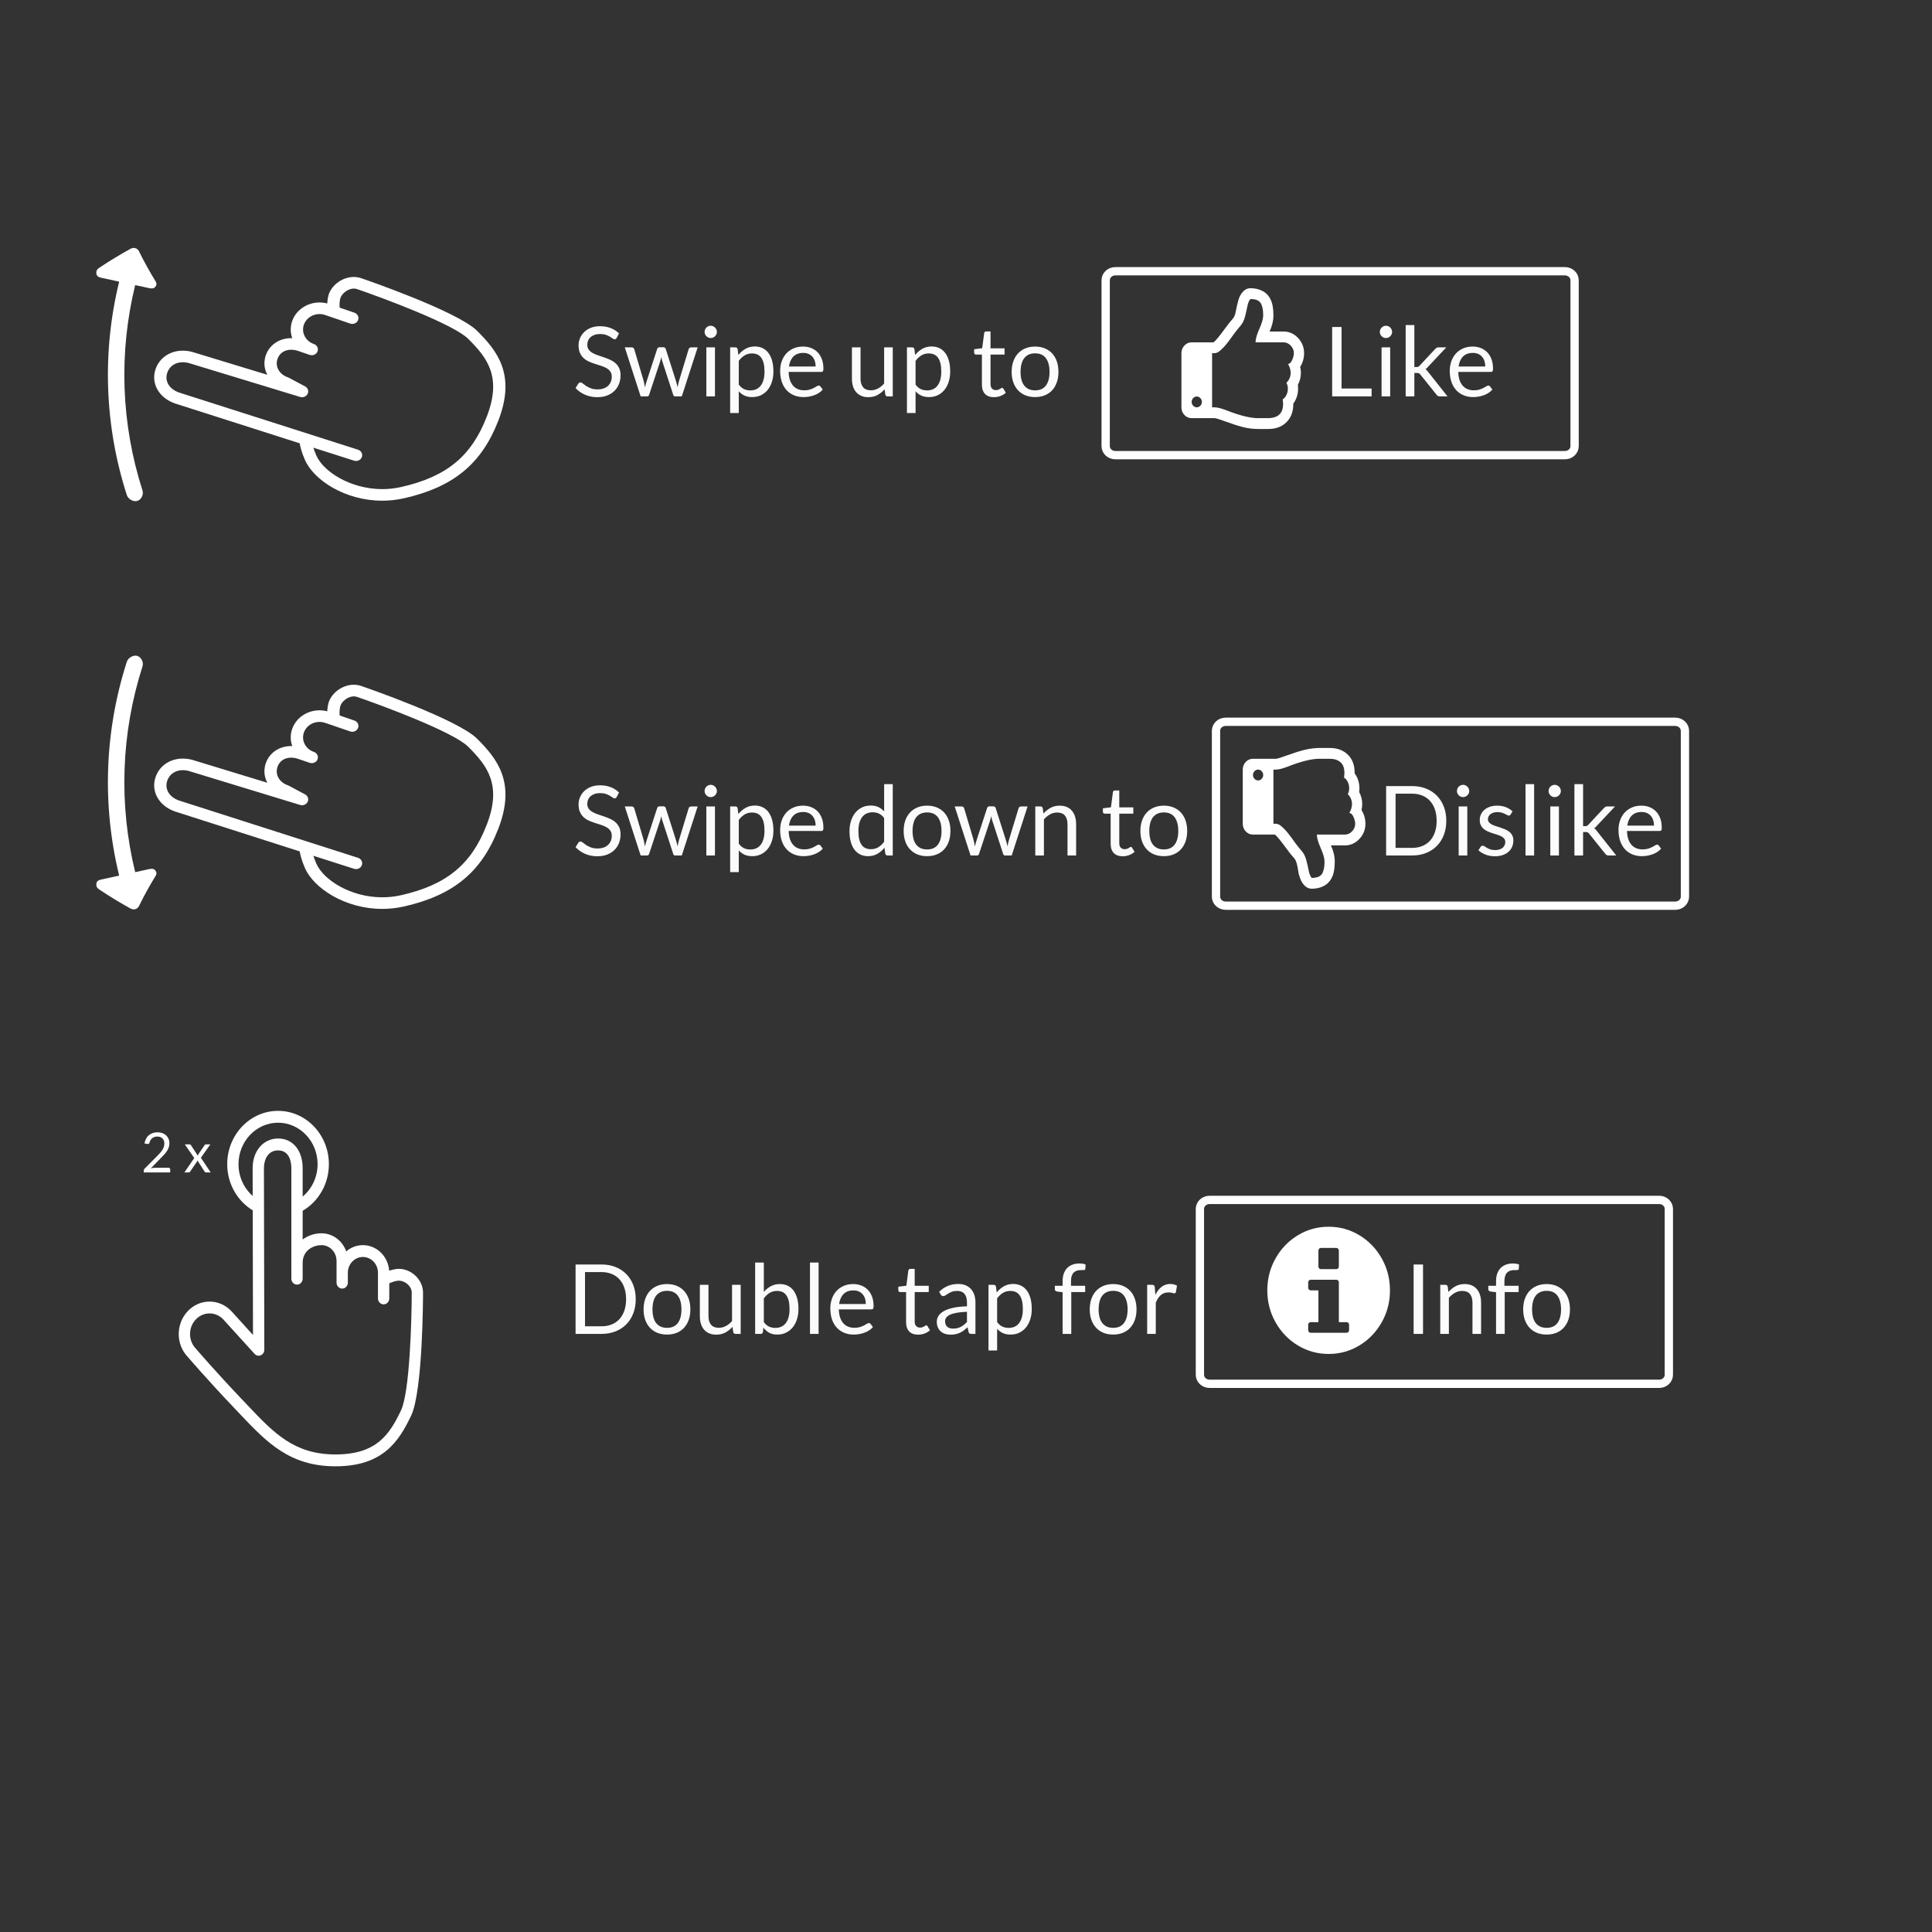 <?xml version="1.0"?>
<svg version="1.1" xmlns="http://www.w3.org/2000/svg" xmlns:xlink="http://www.w3.org/1999/xlink" width="2792" height="2792">
    <rect width="100%" height="100%" fill="#333333" stroke="none"/>
    <desc iVinci="yes" version="4.5" gridStep="20" showGrid="no" snapToGrid="no" codePlatform="0"/>
    <g id="Layer1" visibility="hidden" opacity="1">
        <g id="Shape1">
            <desc shapeID="1" type="0" basicInfo-basicType="1" basicInfo-roundedRectRadius="12" basicInfo-polygonSides="6" basicInfo-starPoints="5" bounding="rect(-1727.39,-1727.39,3454.78,3454.78)" text="" font-familyName="Lato" font-pixelSize="140" font-bold="0" font-underline="0" font-alignment="0" strokeStyle="0" markerStart="0" markerEnd="0" shadowEnabled="0" shadowOffsetX="0" shadowOffsetY="2" shadowBlur="4" shadowOpacity="160" blurEnabled="0" blurRadius="4" transform="matrix(1,0,0,1,1451.67,1511.47)" pers-center="0,0" pers-size="0,0" pers-start="0,0" pers-end="0,0" locked="0" mesh="" flag=""/>
            <path id="shapePath1" d="M-275.718,-215.924 L3179.06,-215.924 L3179.06,3238.86 L-275.718,3238.86 L-275.718,-215.924 Z" style="stroke:none;fill-rule:evenodd;fill:#000000;fill-opacity:1;"/>
        </g>
    </g>
    <g id="Layer2" opacity="1">
        <g id="Shape2">
            <desc shapeID="2" type="0" basicInfo-basicType="2" basicInfo-roundedRectRadius="13" basicInfo-polygonSides="6" basicInfo-starPoints="5" bounding="rect(-315.581,-132.876,631.162,265.752)" text="" font-familyName="Helvetica" font-pixelSize="20" font-bold="0" font-underline="0" font-alignment="1" strokeStyle="0" markerStart="0" markerEnd="0" shadowEnabled="0" shadowOffsetX="0" shadowOffsetY="2" shadowBlur="4" shadowOpacity="160" blurEnabled="0" blurRadius="4" transform="matrix(1.074,0,0,1,1936.67,524.861)" pers-center="0,0" pers-size="0,0" pers-start="0,0" pers-end="0,0" locked="0" mesh="" flag=""/>
            <path id="shapePath2" d="M1597.84,404.985 C1597.84,397.805 1604.09,391.985 1611.79,391.985 L2261.55,391.985 C2269.26,391.985 2275.5,397.805 2275.5,404.985 L2275.5,644.737 C2275.5,651.917 2269.26,657.737 2261.55,657.737 L1611.79,657.737 C1604.09,657.737 1597.84,651.917 1597.84,644.737 L1597.84,404.985 Z" style="stroke:#ffffff;stroke-opacity:1;stroke-width:12;stroke-linejoin:miter;stroke-miterlimit:2;stroke-linecap:butt;fill:none;"/>
        </g>
        <g id="Shape3">
            <desc shapeID="3" type="0" basicInfo-basicType="2" basicInfo-roundedRectRadius="13" basicInfo-polygonSides="6" basicInfo-starPoints="5" bounding="rect(-315.581,-132.876,631.162,265.752)" text="" font-familyName="Helvetica" font-pixelSize="20" font-bold="0" font-underline="0" font-alignment="1" strokeStyle="0" markerStart="0" markerEnd="0" shadowEnabled="0" shadowOffsetX="0" shadowOffsetY="2" shadowBlur="4" shadowOpacity="160" blurEnabled="0" blurRadius="4" transform="matrix(1.074,0,0,1,2096.12,1175.95)" pers-center="0,0" pers-size="0,0" pers-start="0,0" pers-end="0,0" locked="0" mesh="" flag=""/>
            <path id="shapePath3" d="M1757.29,1056.08 C1757.29,1048.9 1763.54,1043.08 1771.25,1043.08 L2421,1043.08 C2428.71,1043.08 2434.96,1048.9 2434.96,1056.08 L2434.96,1295.83 C2434.96,1303.01 2428.71,1308.83 2421,1308.83 L1771.25,1308.83 C1763.54,1308.83 1757.29,1303.01 1757.29,1295.83 L1757.29,1056.08 Z" style="stroke:#ffffff;stroke-opacity:1;stroke-width:12;stroke-linejoin:miter;stroke-miterlimit:2;stroke-linecap:butt;fill:none;"/>
        </g>
        <g id="Shape4">
            <desc shapeID="4" type="0" basicInfo-basicType="2" basicInfo-roundedRectRadius="13" basicInfo-polygonSides="6" basicInfo-starPoints="5" bounding="rect(-315.581,-132.876,631.162,265.752)" text="" font-familyName="Helvetica" font-pixelSize="20" font-bold="0" font-underline="0" font-alignment="1" strokeStyle="0" markerStart="0" markerEnd="0" shadowEnabled="0" shadowOffsetX="0" shadowOffsetY="2" shadowBlur="4" shadowOpacity="160" blurEnabled="0" blurRadius="4" transform="matrix(1.074,0,0,1,2072.87,1866.91)" pers-center="0,0" pers-size="0,0" pers-start="0,0" pers-end="0,0" locked="0" mesh="" flag=""/>
            <path id="shapePath4" d="M1734.03,1747.03 C1734.03,1739.85 1740.28,1734.03 1747.99,1734.03 L2397.74,1734.03 C2405.45,1734.03 2411.7,1739.85 2411.7,1747.03 L2411.7,1986.79 C2411.7,1993.97 2405.45,1999.79 2397.74,1999.79 L1747.99,1999.79 C1740.28,1999.79 1734.03,1993.97 1734.03,1986.79 L1734.03,1747.03 Z" style="stroke:#ffffff;stroke-opacity:1;stroke-width:12;stroke-linejoin:miter;stroke-miterlimit:2;stroke-linecap:butt;fill:none;"/>
        </g>
    </g>
    <g id="Layer3" opacity="1">
        <g id="Shape5">
            <desc shapeID="5" type="0" basicInfo-basicType="0" basicInfo-roundedRectRadius="12" basicInfo-polygonSides="6" basicInfo-starPoints="5" bounding="rect(0,0,0,0)" text="" font-familyName="Helvetica" font-pixelSize="20" font-bold="0" font-underline="0" font-alignment="1" strokeStyle="0" markerStart="0" markerEnd="0" shadowEnabled="0" shadowOffsetX="0" shadowOffsetY="2" shadowBlur="4" shadowOpacity="160" blurEnabled="0" blurRadius="4" transform="matrix(0.829,0,0,0.797,2432.94,312.991)" pers-center="0,0" pers-size="0,0" pers-start="0,0" pers-end="0,0" locked="0" mesh="" flag=""/>
            <path id="shapePath5" d="M2432.94,312.991 Z" style="stroke:none;fill-rule:evenodd;fill:#fbfbfb;fill-opacity:1;"/>
        </g>
        <g id="Shape6">
            <desc shapeID="6" type="2" basicInfo-basicType="0" basicInfo-roundedRectRadius="12" basicInfo-polygonSides="6" basicInfo-starPoints="5" bounding="rect(-787.364,-236.915,1574.73,473.829)" text="Swipe up to              Like" font-familyName="Lato" font-pixelSize="140" font-bold="0" font-underline="0" font-alignment="0" strokeStyle="0" markerStart="0" markerEnd="0" shadowEnabled="0" shadowOffsetX="0" shadowOffsetY="2" shadowBlur="4" shadowOpacity="160" blurEnabled="0" blurRadius="4" transform="matrix(1,0,0,1,1615.07,518.597)" pers-center="0,0" pers-size="0,0" pers-start="0,0" pers-end="0,0" locked="0" mesh="" flag=""/>
            <path id="shapePath6" d="M891.274,488.232 C890.854,488.932 890.411,489.457 889.944,489.807 C889.478,490.157 888.871,490.332 888.124,490.332 C887.331,490.332 886.409,489.936 885.359,489.142 C884.309,488.349 882.979,487.474 881.369,486.517 C879.759,485.561 877.823,484.686 875.559,483.892 C873.296,483.099 870.554,482.702 867.334,482.702 C864.301,482.702 861.618,483.111 859.284,483.927 C856.951,484.744 855.003,485.852 853.439,487.252 C851.876,488.652 850.698,490.297 849.904,492.187 C849.111,494.077 848.714,496.119 848.714,498.312 C848.714,501.112 849.403,503.434 850.779,505.277 C852.156,507.121 853.976,508.696 856.239,510.002 C858.503,511.309 861.069,512.441 863.939,513.397 C866.809,514.354 869.749,515.346 872.759,516.372 C875.769,517.399 878.709,518.554 881.579,519.837 C884.449,521.121 887.016,522.742 889.279,524.702 C891.543,526.662 893.363,529.066 894.739,531.912 C896.116,534.759 896.804,538.259 896.804,542.412 C896.804,546.799 896.058,550.917 894.564,554.767 C893.071,558.617 890.889,561.966 888.019,564.812 C885.149,567.659 881.626,569.899 877.449,571.532 C873.273,573.166 868.524,573.982 863.204,573.982 C856.718,573.982 850.803,572.804 845.459,570.447 C840.116,568.091 835.554,564.906 831.774,560.892 L835.694,554.452 C836.068,553.939 836.523,553.507 837.059,553.157 C837.596,552.807 838.191,552.632 838.844,552.632 C839.824,552.632 840.944,553.157 842.204,554.207 C843.464,555.257 845.039,556.412 846.929,557.672 C848.819,558.932 851.106,560.087 853.789,561.137 C856.473,562.187 859.751,562.712 863.624,562.712 C866.844,562.712 869.714,562.269 872.234,561.382 C874.754,560.496 876.889,559.247 878.639,557.637 C880.389,556.027 881.731,554.102 882.664,551.862 C883.598,549.622 884.064,547.126 884.064,544.372 C884.064,541.339 883.376,538.854 881.999,536.917 C880.623,534.981 878.814,533.359 876.574,532.052 C874.334,530.746 871.779,529.637 868.909,528.727 C866.039,527.817 863.099,526.884 860.089,525.927 C857.079,524.971 854.139,523.862 851.269,522.602 C848.399,521.342 845.844,519.709 843.604,517.702 C841.364,515.696 839.556,513.187 838.179,510.177 C836.803,507.167 836.114,503.446 836.114,499.012 C836.114,495.466 836.803,492.036 838.179,488.722 C839.556,485.409 841.551,482.469 844.164,479.902 C846.778,477.336 850.009,475.282 853.859,473.742 C857.709,472.202 862.131,471.432 867.124,471.432 C872.724,471.432 877.834,472.319 882.454,474.092 C887.074,475.866 891.111,478.432 894.564,481.792 L891.274,488.232 M902.882,501.952 L912.682,501.952 C913.708,501.952 914.549,502.209 915.202,502.722 C915.855,503.236 916.299,503.842 916.532,504.542 L930.112,550.182 C930.485,551.862 930.835,553.484 931.162,555.047 C931.489,556.611 931.768,558.186 932.002,559.772 C932.375,558.186 932.795,556.611 933.262,555.047 C933.729,553.484 934.219,551.862 934.732,550.182 L949.712,504.262 C949.945,503.562 950.354,502.979 950.937,502.512 C951.52,502.046 952.255,501.812 953.142,501.812 L958.532,501.812 C959.465,501.812 960.235,502.046 960.842,502.512 C961.449,502.979 961.869,503.562 962.102,504.262 L976.732,550.182 C977.245,551.816 977.7,553.426 978.097,555.012 C978.494,556.599 978.879,558.162 979.252,559.702 C979.485,558.162 979.789,556.552 980.162,554.872 C980.535,553.192 980.932,551.629 981.352,550.182 L995.212,504.542 C995.445,503.796 995.889,503.177 996.542,502.687 C997.195,502.197 997.965,501.952 998.852,501.952 L1008.23,501.952 L985.272,572.862 L975.402,572.862 C974.189,572.862 973.349,572.069 972.882,570.482 L957.202,522.392 C956.829,521.319 956.525,520.234 956.292,519.137 C956.059,518.041 955.825,516.956 955.592,515.882 C955.359,516.956 955.125,518.052 954.892,519.172 C954.659,520.292 954.355,521.389 953.982,522.462 L938.092,570.482 C937.579,572.069 936.622,572.862 935.222,572.862 L925.842,572.862 L902.882,501.952 M1033.22,501.952 L1033.22,572.862 L1020.76,572.862 L1020.76,501.952 L1033.22,501.952 M1036.02,479.692 C1036.02,480.906 1035.77,482.037 1035.28,483.087 C1034.79,484.137 1034.14,485.071 1033.32,485.887 C1032.5,486.704 1031.56,487.346 1030.49,487.812 C1029.41,488.279 1028.27,488.512 1027.06,488.512 C1025.84,488.512 1024.71,488.279 1023.66,487.812 C1022.61,487.346 1021.68,486.704 1020.86,485.887 C1020.04,485.071 1019.4,484.137 1018.94,483.087 C1018.47,482.037 1018.24,480.906 1018.24,479.692 C1018.24,478.479 1018.47,477.324 1018.94,476.227 C1019.4,475.131 1020.04,474.174 1020.86,473.357 C1021.68,472.541 1022.61,471.899 1023.66,471.432 C1024.71,470.966 1025.84,470.732 1027.06,470.732 C1028.27,470.732 1029.41,470.966 1030.49,471.432 C1031.56,471.899 1032.5,472.541 1033.32,473.357 C1034.14,474.174 1034.79,475.131 1035.28,476.227 C1035.77,477.324 1036.02,478.479 1036.02,479.692 M1055.18,596.872 L1055.18,501.952 L1062.6,501.952 C1064.38,501.952 1065.5,502.816 1065.96,504.542 L1067.01,512.942 C1070.05,509.256 1073.51,506.292 1077.41,504.052 C1081.31,501.812 1085.8,500.692 1090.88,500.692 C1094.94,500.692 1098.63,501.474 1101.94,503.037 C1105.26,504.601 1108.08,506.911 1110.41,509.967 C1112.75,513.024 1114.54,516.816 1115.8,521.342 C1117.06,525.869 1117.69,531.072 1117.69,536.952 C1117.69,542.179 1116.99,547.044 1115.59,551.547 C1114.19,556.051 1112.19,559.947 1109.57,563.237 C1106.96,566.527 1103.75,569.117 1099.95,571.007 C1096.15,572.897 1091.86,573.842 1087.1,573.842 C1082.72,573.842 1078.97,573.119 1075.87,571.672 C1072.77,570.226 1070.02,568.172 1067.64,565.512 L1067.64,596.872 L1055.18,596.872 M1086.75,510.772 C1082.69,510.772 1079.14,511.706 1076.08,513.572 C1073.02,515.439 1070.21,518.076 1067.64,521.482 L1067.64,555.782 C1069.93,558.862 1072.44,561.032 1075.17,562.292 C1077.9,563.552 1080.94,564.182 1084.3,564.182 C1090.88,564.182 1095.95,561.826 1099.49,557.112 C1103.04,552.399 1104.81,545.679 1104.81,536.952 C1104.81,532.332 1104.41,528.366 1103.59,525.052 C1102.77,521.739 1101.59,519.021 1100.05,516.897 C1098.51,514.774 1096.62,513.222 1094.38,512.242 C1092.14,511.262 1089.6,510.772 1086.75,510.772 M1160.52,500.832 C1164.77,500.832 1168.69,501.544 1172.28,502.967 C1175.87,504.391 1178.98,506.444 1181.59,509.127 C1184.2,511.811 1186.24,515.124 1187.71,519.067 C1189.18,523.011 1189.92,527.502 1189.92,532.542 C1189.92,534.502 1189.71,535.809 1189.29,536.462 C1188.87,537.116 1188.08,537.442 1186.91,537.442 L1139.73,537.442 C1139.82,541.922 1140.43,545.819 1141.55,549.132 C1142.67,552.446 1144.21,555.211 1146.17,557.427 C1148.13,559.644 1150.46,561.301 1153.17,562.397 C1155.88,563.494 1158.91,564.042 1162.27,564.042 C1165.4,564.042 1168.09,563.681 1170.35,562.957 C1172.62,562.234 1174.57,561.452 1176.2,560.612 C1177.83,559.772 1179.2,558.991 1180.29,558.267 C1181.39,557.544 1182.34,557.182 1183.13,557.182 C1184.16,557.182 1184.95,557.579 1185.51,558.372 L1189.01,562.922 C1187.47,564.789 1185.63,566.411 1183.48,567.787 C1181.33,569.164 1179.03,570.296 1176.58,571.182 C1174.14,572.069 1171.6,572.734 1168.99,573.177 C1166.38,573.621 1163.79,573.842 1161.22,573.842 C1156.32,573.842 1151.8,573.014 1147.68,571.357 C1143.54,569.701 1139.97,567.274 1136.96,564.077 C1133.95,560.881 1131.61,556.926 1129.93,552.212 C1128.25,547.499 1127.41,542.086 1127.41,535.972 C1127.41,531.026 1128.17,526.406 1129.68,522.112 C1131.2,517.819 1133.38,514.097 1136.23,510.947 C1139.08,507.797 1142.55,505.324 1146.66,503.527 C1150.77,501.731 1155.39,500.832 1160.52,500.832 M1160.8,510.002 C1154.78,510.002 1150.04,511.741 1146.59,515.217 C1143.14,518.694 1140.99,523.512 1140.15,529.672 L1178.72,529.672 C1178.72,526.779 1178.32,524.131 1177.53,521.727 C1176.74,519.324 1175.57,517.247 1174.03,515.497 C1172.49,513.747 1170.61,512.394 1168.4,511.437 C1166.18,510.481 1163.65,510.002 1160.8,510.002 M1243.6,501.952 L1243.6,547.172 C1243.6,552.539 1244.84,556.692 1247.31,559.632 C1249.79,562.572 1253.52,564.042 1258.52,564.042 C1262.16,564.042 1265.58,563.179 1268.8,561.452 C1272.03,559.726 1274.99,557.322 1277.69,554.242 L1277.69,501.952 L1290.16,501.952 L1290.16,572.862 L1282.73,572.862 C1280.96,572.862 1279.84,571.999 1279.38,570.272 L1278.4,562.642 C1275.31,566.049 1271.86,568.791 1268.03,570.867 C1264.21,572.944 1259.82,573.982 1254.88,573.982 C1251,573.982 1247.58,573.341 1244.62,572.057 C1241.66,570.774 1239.17,568.966 1237.17,566.632 C1235.16,564.299 1233.65,561.476 1232.65,558.162 C1231.65,554.849 1231.15,551.186 1231.15,547.172 L1231.15,501.952 L1243.6,501.952 M1310.65,596.872 L1310.65,501.952 L1318.07,501.952 C1319.85,501.952 1320.97,502.816 1321.43,504.542 L1322.48,512.942 C1325.52,509.256 1328.98,506.292 1332.88,504.052 C1336.77,501.812 1341.27,500.692 1346.35,500.692 C1350.41,500.692 1354.1,501.474 1357.41,503.037 C1360.73,504.601 1363.55,506.911 1365.88,509.967 C1368.22,513.024 1370.01,516.816 1371.27,521.342 C1372.53,525.869 1373.16,531.072 1373.16,536.952 C1373.16,542.179 1372.46,547.044 1371.06,551.547 C1369.66,556.051 1367.66,559.947 1365.04,563.237 C1362.43,566.527 1359.22,569.117 1355.42,571.007 C1351.61,572.897 1347.33,573.842 1342.57,573.842 C1338.19,573.842 1334.44,573.119 1331.34,571.672 C1328.23,570.226 1325.49,568.172 1323.11,565.512 L1323.11,596.872 L1310.65,596.872 M1342.22,510.772 C1338.16,510.772 1334.6,511.706 1331.55,513.572 C1328.49,515.439 1325.68,518.076 1323.11,521.482 L1323.11,555.782 C1325.4,558.862 1327.91,561.032 1330.64,562.292 C1333.37,563.552 1336.41,564.182 1339.77,564.182 C1346.35,564.182 1351.42,561.826 1354.96,557.112 C1358.51,552.399 1360.28,545.679 1360.28,536.952 C1360.28,532.332 1359.87,528.366 1359.06,525.052 C1358.24,521.739 1357.06,519.021 1355.52,516.897 C1353.98,514.774 1352.09,513.222 1349.85,512.242 C1347.61,511.262 1345.07,510.772 1342.22,510.772 M1436.42,573.982 C1430.82,573.982 1426.52,572.419 1423.51,569.292 C1420.5,566.166 1418.99,561.662 1418.99,555.782 L1418.99,512.382 L1410.45,512.382 C1409.71,512.382 1409.08,512.161 1408.56,511.717 C1408.05,511.274 1407.79,510.586 1407.79,509.652 L1407.79,504.682 L1419.41,503.212 L1422.28,481.302 C1422.38,480.602 1422.68,480.031 1423.19,479.587 C1423.71,479.144 1424.36,478.922 1425.15,478.922 L1431.45,478.922 L1431.45,503.352 L1451.75,503.352 L1451.75,512.382 L1431.45,512.382 L1431.45,554.942 C1431.45,557.929 1432.18,560.146 1433.62,561.592 C1435.07,563.039 1436.94,563.762 1439.22,563.762 C1440.53,563.762 1441.66,563.587 1442.62,563.237 C1443.58,562.887 1444.4,562.502 1445.1,562.082 C1445.8,561.662 1446.4,561.277 1446.89,560.927 C1447.38,560.577 1447.81,560.402 1448.18,560.402 C1448.84,560.402 1449.42,560.799 1449.93,561.592 L1453.57,567.542 C1451.43,569.549 1448.84,571.124 1445.8,572.267 C1442.77,573.411 1439.64,573.982 1436.42,573.982 M1495.85,500.832 C1501.03,500.832 1505.71,501.696 1509.89,503.422 C1514.06,505.149 1517.61,507.599 1520.53,510.772 C1523.44,513.946 1525.68,517.784 1527.25,522.287 C1528.81,526.791 1529.59,531.819 1529.59,537.372 C1529.59,542.972 1528.81,548.012 1527.25,552.492 C1525.68,556.972 1523.44,560.799 1520.53,563.972 C1517.61,567.146 1514.06,569.584 1509.89,571.287 C1505.71,572.991 1501.03,573.842 1495.85,573.842 C1490.67,573.842 1485.99,572.991 1481.82,571.287 C1477.64,569.584 1474.08,567.146 1471.14,563.972 C1468.2,560.799 1465.94,556.972 1464.35,552.492 C1462.77,548.012 1461.97,542.972 1461.97,537.372 C1461.97,531.819 1462.77,526.791 1464.35,522.287 C1465.94,517.784 1468.2,513.946 1471.14,510.772 C1474.08,507.599 1477.64,505.149 1481.82,503.422 C1485.99,501.696 1490.67,500.832 1495.85,500.832 M1495.85,564.112 C1502.85,564.112 1508.08,561.767 1511.53,557.077 C1514.99,552.387 1516.71,545.842 1516.71,537.442 C1516.71,528.996 1514.99,522.416 1511.53,517.702 C1508.08,512.989 1502.85,510.632 1495.85,510.632 C1492.31,510.632 1489.23,511.239 1486.61,512.452 C1484,513.666 1481.82,515.416 1480.07,517.702 C1478.32,519.989 1477.01,522.801 1476.15,526.137 C1475.28,529.474 1474.85,533.242 1474.85,537.442 C1474.85,541.642 1475.28,545.399 1476.15,548.712 C1477.01,552.026 1478.32,554.814 1480.07,557.077 C1481.82,559.341 1484,561.079 1486.61,562.292 C1489.23,563.506 1492.31,564.112 1495.85,564.112 M1938.74,561.452 L1982.14,561.452 L1982.14,572.862 L1925.16,572.862 L1925.16,472.552 L1938.74,472.552 L1938.74,561.452 M2009.01,501.952 L2009.01,572.862 L1996.55,572.862 L1996.55,501.952 L2009.01,501.952 M2011.81,479.692 C2011.81,480.906 2011.57,482.037 2011.08,483.087 C2010.59,484.137 2009.93,485.071 2009.12,485.887 C2008.3,486.704 2007.36,487.346 2006.28,487.812 C2005.21,488.279 2004.07,488.512 2002.85,488.512 C2001.64,488.512 2000.51,488.279 1999.46,487.812 C1998.41,487.346 1997.47,486.704 1996.66,485.887 C1995.84,485.071 1995.2,484.137 1994.73,483.087 C1994.27,482.037 1994.03,480.906 1994.03,479.692 C1994.03,478.479 1994.27,477.324 1994.73,476.227 C1995.2,475.131 1995.84,474.174 1996.66,473.357 C1997.47,472.541 1998.41,471.899 1999.46,471.432 C2000.51,470.966 2001.64,470.732 2002.85,470.732 C2004.07,470.732 2005.21,470.966 2006.28,471.432 C2007.36,471.899 2008.3,472.541 2009.12,473.357 C2009.93,474.174 2010.59,475.131 2011.08,476.227 C2011.57,477.324 2011.81,478.479 2011.81,479.692 M2043.93,469.752 L2043.93,530.442 L2047.15,530.442 C2048.08,530.442 2048.85,530.314 2049.46,530.057 C2050.07,529.801 2050.74,529.276 2051.49,528.482 L2073.89,504.472 C2074.59,503.726 2075.29,503.119 2075.99,502.652 C2076.69,502.186 2077.62,501.952 2078.79,501.952 L2090.13,501.952 L2064.02,529.742 C2063.37,530.536 2062.73,531.236 2062.1,531.842 C2061.47,532.449 2060.75,532.986 2059.96,533.452 C2060.8,534.012 2061.56,534.654 2062.24,535.377 C2062.91,536.101 2063.55,536.929 2064.16,537.862 L2091.88,572.862 L2080.68,572.862 C2079.65,572.862 2078.78,572.664 2078.06,572.267 C2077.33,571.871 2076.64,571.252 2075.99,570.412 L2052.68,541.362 C2051.98,540.382 2051.28,539.741 2050.58,539.437 C2049.88,539.134 2048.83,538.982 2047.43,538.982 L2043.93,538.982 L2043.93,572.862 L2031.4,572.862 L2031.4,469.752 L2043.93,469.752 M2128.21,500.832 C2132.45,500.832 2136.37,501.544 2139.97,502.967 C2143.56,504.391 2146.66,506.444 2149.28,509.127 C2151.89,511.811 2153.93,515.124 2155.4,519.067 C2156.87,523.011 2157.61,527.502 2157.61,532.542 C2157.61,534.502 2157.4,535.809 2156.98,536.462 C2156.56,537.116 2155.76,537.442 2154.6,537.442 L2107.42,537.442 C2107.51,541.922 2108.12,545.819 2109.24,549.132 C2110.36,552.446 2111.9,555.211 2113.86,557.427 C2115.82,559.644 2118.15,561.301 2120.86,562.397 C2123.56,563.494 2126.6,564.042 2129.96,564.042 C2133.08,564.042 2135.78,563.681 2138.04,562.957 C2140.31,562.234 2142.25,561.452 2143.89,560.612 C2145.52,559.772 2146.89,558.991 2147.98,558.267 C2149.08,557.544 2150.02,557.182 2150.82,557.182 C2151.84,557.182 2152.64,557.579 2153.2,558.372 L2156.7,562.922 C2155.16,564.789 2153.31,566.411 2151.17,567.787 C2149.02,569.164 2146.72,570.296 2144.27,571.182 C2141.82,572.069 2139.29,572.734 2136.68,573.177 C2134.06,573.621 2131.47,573.842 2128.91,573.842 C2124.01,573.842 2119.49,573.014 2115.36,571.357 C2111.23,569.701 2107.66,567.274 2104.65,564.077 C2101.64,560.881 2099.3,556.926 2097.62,552.212 C2095.94,547.499 2095.1,542.086 2095.1,535.972 C2095.1,531.026 2095.86,526.406 2097.37,522.112 C2098.89,517.819 2101.07,514.097 2103.92,510.947 C2106.76,507.797 2110.24,505.324 2114.35,503.527 C2118.45,501.731 2123.07,500.832 2128.21,500.832 M2128.49,510.002 C2122.47,510.002 2117.73,511.741 2114.28,515.217 C2110.82,518.694 2108.68,523.512 2107.84,529.672 L2146.41,529.672 C2146.41,526.779 2146.01,524.131 2145.22,521.727 C2144.42,519.324 2143.26,517.247 2141.72,515.497 C2140.18,513.747 2138.3,512.394 2136.08,511.437 C2133.87,510.481 2131.33,510.002 2128.49,510.002 Z" style="stroke:none;fill-rule:nonzero;fill:#fbfbfb;fill-opacity:1;"/>
        </g>
        <g id="Shape7">
            <desc shapeID="7" type="2" basicInfo-basicType="0" basicInfo-roundedRectRadius="12" basicInfo-polygonSides="6" basicInfo-starPoints="5" bounding="rect(-850.254,-236.915,1700.51,473.829)" text="Swipe down to          Dislike" font-familyName="Lato" font-pixelSize="140" font-bold="0" font-underline="0" font-alignment="0" strokeStyle="0" markerStart="0" markerEnd="0" shadowEnabled="0" shadowOffsetX="0" shadowOffsetY="2" shadowBlur="4" shadowOpacity="160" blurEnabled="0" blurRadius="4" transform="matrix(1,0,0,1,1677.96,1182.04)" pers-center="0,0" pers-size="0,0" pers-start="0,0" pers-end="0,0" locked="0" mesh="" flag=""/>
            <path id="shapePath7" d="M891.273,1151.67 C890.853,1152.37 890.41,1152.9 889.943,1153.25 C889.476,1153.6 888.87,1153.77 888.123,1153.77 C887.33,1153.77 886.408,1153.38 885.358,1152.58 C884.308,1151.79 882.978,1150.92 881.368,1149.96 C879.758,1149 877.821,1148.13 875.558,1147.33 C873.295,1146.54 870.553,1146.14 867.333,1146.14 C864.3,1146.14 861.616,1146.55 859.283,1147.37 C856.95,1148.19 855.001,1149.29 853.438,1150.69 C851.875,1152.09 850.696,1153.74 849.903,1155.63 C849.11,1157.52 848.713,1159.56 848.713,1161.75 C848.713,1164.55 849.401,1166.88 850.778,1168.72 C852.155,1170.56 853.975,1172.14 856.238,1173.44 C858.501,1174.75 861.068,1175.88 863.938,1176.84 C866.808,1177.8 869.748,1178.79 872.758,1179.81 C875.768,1180.84 878.708,1182 881.578,1183.28 C884.448,1184.56 887.015,1186.18 889.278,1188.14 C891.541,1190.1 893.361,1192.51 894.738,1195.35 C896.115,1198.2 896.803,1201.7 896.803,1205.85 C896.803,1210.24 896.056,1214.36 894.563,1218.21 C893.07,1222.06 890.888,1225.41 888.018,1228.25 C885.148,1231.1 881.625,1233.34 877.448,1234.97 C873.271,1236.61 868.523,1237.42 863.203,1237.42 C856.716,1237.42 850.801,1236.25 845.458,1233.89 C840.115,1231.53 835.553,1228.35 831.773,1224.33 L835.693,1217.89 C836.066,1217.38 836.521,1216.95 837.058,1216.6 C837.595,1216.25 838.19,1216.07 838.843,1216.07 C839.823,1216.07 840.943,1216.6 842.203,1217.65 C843.463,1218.7 845.038,1219.85 846.928,1221.11 C848.818,1222.37 851.105,1223.53 853.788,1224.58 C856.471,1225.63 859.75,1226.15 863.623,1226.15 C866.843,1226.15 869.713,1225.71 872.233,1224.82 C874.753,1223.94 876.888,1222.69 878.638,1221.08 C880.388,1219.47 881.73,1217.54 882.663,1215.3 C883.596,1213.06 884.063,1210.57 884.063,1207.81 C884.063,1204.78 883.375,1202.3 881.998,1200.36 C880.621,1198.42 878.813,1196.8 876.573,1195.49 C874.333,1194.19 871.778,1193.08 868.908,1192.17 C866.038,1191.26 863.098,1190.33 860.088,1189.37 C857.078,1188.41 854.138,1187.3 851.268,1186.04 C848.398,1184.78 845.843,1183.15 843.603,1181.14 C841.363,1179.14 839.555,1176.63 838.178,1173.62 C836.801,1170.61 836.113,1166.89 836.113,1162.45 C836.113,1158.91 836.801,1155.48 838.178,1152.16 C839.555,1148.85 841.55,1145.91 844.163,1143.34 C846.776,1140.78 850.008,1138.72 853.858,1137.18 C857.708,1135.64 862.13,1134.87 867.123,1134.87 C872.723,1134.87 877.833,1135.76 882.453,1137.53 C887.073,1139.31 891.11,1141.87 894.563,1145.23 L891.273,1151.67 M902.88,1165.39 L912.68,1165.39 C913.707,1165.39 914.547,1165.65 915.2,1166.16 C915.854,1166.68 916.297,1167.28 916.53,1167.98 L930.11,1213.62 C930.484,1215.3 930.834,1216.93 931.16,1218.49 C931.487,1220.05 931.767,1221.63 932,1223.21 C932.374,1221.63 932.794,1220.05 933.26,1218.49 C933.727,1216.93 934.217,1215.3 934.73,1213.62 L949.71,1167.7 C949.944,1167 950.352,1166.42 950.935,1165.95 C951.519,1165.49 952.254,1165.25 953.14,1165.25 L958.53,1165.25 C959.464,1165.25 960.234,1165.49 960.84,1165.95 C961.447,1166.42 961.867,1167 962.1,1167.7 L976.73,1213.62 C977.244,1215.26 977.699,1216.87 978.095,1218.45 C978.492,1220.04 978.877,1221.6 979.25,1223.14 C979.484,1221.6 979.787,1219.99 980.16,1218.31 C980.534,1216.63 980.93,1215.07 981.35,1213.62 L995.21,1167.98 C995.444,1167.24 995.887,1166.62 996.54,1166.13 C997.194,1165.64 997.964,1165.39 998.85,1165.39 L1008.23,1165.39 L985.27,1236.3 L975.4,1236.3 C974.187,1236.3 973.347,1235.51 972.88,1233.92 L957.2,1185.83 C956.827,1184.76 956.524,1183.68 956.29,1182.58 C956.057,1181.48 955.824,1180.4 955.59,1179.32 C955.357,1180.4 955.124,1181.49 954.89,1182.61 C954.657,1183.73 954.354,1184.83 953.98,1185.9 L938.09,1233.92 C937.577,1235.51 936.62,1236.3 935.22,1236.3 L925.84,1236.3 L902.88,1165.39 M1033.21,1165.39 L1033.21,1236.3 L1020.75,1236.3 L1020.75,1165.39 L1033.21,1165.39 M1036.01,1143.13 C1036.01,1144.35 1035.77,1145.48 1035.28,1146.53 C1034.79,1147.58 1034.14,1148.51 1033.32,1149.33 C1032.5,1150.15 1031.56,1150.79 1030.48,1151.25 C1029.41,1151.72 1028.27,1151.95 1027.05,1151.95 C1025.84,1151.95 1024.71,1151.72 1023.66,1151.25 C1022.61,1150.79 1021.68,1150.15 1020.86,1149.33 C1020.04,1148.51 1019.4,1147.58 1018.93,1146.53 C1018.47,1145.48 1018.23,1144.35 1018.23,1143.13 C1018.23,1141.92 1018.47,1140.77 1018.93,1139.67 C1019.4,1138.57 1020.04,1137.62 1020.86,1136.8 C1021.68,1135.98 1022.61,1135.34 1023.66,1134.87 C1024.71,1134.41 1025.84,1134.17 1027.05,1134.17 C1028.27,1134.17 1029.41,1134.41 1030.48,1134.87 C1031.56,1135.34 1032.5,1135.98 1033.32,1136.8 C1034.14,1137.62 1034.79,1138.57 1035.28,1139.67 C1035.77,1140.77 1036.01,1141.92 1036.01,1143.13 M1055.18,1260.31 L1055.18,1165.39 L1062.6,1165.39 C1064.38,1165.39 1065.5,1166.26 1065.96,1167.98 L1067.01,1176.38 C1070.05,1172.7 1073.51,1169.73 1077.41,1167.49 C1081.3,1165.25 1085.8,1164.13 1090.88,1164.13 C1094.94,1164.13 1098.63,1164.92 1101.94,1166.48 C1105.26,1168.04 1108.08,1170.35 1110.41,1173.41 C1112.75,1176.47 1114.54,1180.26 1115.8,1184.78 C1117.06,1189.31 1117.69,1194.51 1117.69,1200.39 C1117.69,1205.62 1116.99,1210.49 1115.59,1214.99 C1114.19,1219.49 1112.19,1223.39 1109.57,1226.68 C1106.96,1229.97 1103.75,1232.56 1099.95,1234.45 C1096.14,1236.34 1091.86,1237.28 1087.1,1237.28 C1082.72,1237.28 1078.97,1236.56 1075.87,1235.11 C1072.76,1233.67 1070.02,1231.61 1067.64,1228.95 L1067.64,1260.31 L1055.18,1260.31 M1086.75,1174.21 C1082.69,1174.21 1079.13,1175.15 1076.08,1177.01 C1073.02,1178.88 1070.21,1181.52 1067.64,1184.92 L1067.64,1219.22 C1069.93,1222.3 1072.44,1224.47 1075.17,1225.73 C1077.9,1226.99 1080.94,1227.62 1084.3,1227.62 C1090.88,1227.62 1095.95,1225.27 1099.49,1220.55 C1103.04,1215.84 1104.81,1209.12 1104.81,1200.39 C1104.81,1195.77 1104.4,1191.81 1103.59,1188.49 C1102.77,1185.18 1101.59,1182.46 1100.05,1180.34 C1098.51,1178.22 1096.62,1176.66 1094.38,1175.68 C1092.14,1174.7 1089.6,1174.21 1086.75,1174.21 M1160.52,1164.27 C1164.77,1164.27 1168.69,1164.99 1172.28,1166.41 C1175.87,1167.83 1178.98,1169.89 1181.59,1172.57 C1184.2,1175.25 1186.24,1178.57 1187.71,1182.51 C1189.18,1186.45 1189.92,1190.94 1189.92,1195.98 C1189.92,1197.94 1189.71,1199.25 1189.29,1199.9 C1188.87,1200.56 1188.08,1200.88 1186.91,1200.88 L1139.73,1200.88 C1139.82,1205.36 1140.43,1209.26 1141.55,1212.57 C1142.67,1215.89 1144.21,1218.65 1146.17,1220.87 C1148.13,1223.09 1150.46,1224.74 1153.17,1225.84 C1155.88,1226.94 1158.91,1227.48 1162.27,1227.48 C1165.4,1227.48 1168.09,1227.12 1170.35,1226.4 C1172.62,1225.68 1174.57,1224.89 1176.2,1224.05 C1177.83,1223.21 1179.2,1222.43 1180.29,1221.71 C1181.39,1220.99 1182.34,1220.62 1183.13,1220.62 C1184.16,1220.62 1184.95,1221.02 1185.51,1221.81 L1189.01,1226.36 C1187.47,1228.23 1185.63,1229.85 1183.48,1231.23 C1181.33,1232.61 1179.03,1233.74 1176.58,1234.62 C1174.13,1235.51 1171.6,1236.18 1168.99,1236.62 C1166.38,1237.06 1163.79,1237.28 1161.22,1237.28 C1156.32,1237.28 1151.8,1236.46 1147.67,1234.8 C1143.54,1233.14 1139.97,1230.72 1136.96,1227.52 C1133.95,1224.32 1131.61,1220.37 1129.93,1215.65 C1128.25,1210.94 1127.41,1205.53 1127.41,1199.41 C1127.41,1194.47 1128.17,1189.85 1129.68,1185.55 C1131.2,1181.26 1133.38,1177.54 1136.23,1174.39 C1139.08,1171.24 1142.55,1168.77 1146.66,1166.97 C1150.77,1165.17 1155.39,1164.27 1160.52,1164.27 M1160.8,1173.44 C1154.78,1173.44 1150.04,1175.18 1146.59,1178.66 C1143.14,1182.14 1140.99,1186.95 1140.15,1193.11 L1178.72,1193.11 C1178.72,1190.22 1178.32,1187.57 1177.53,1185.17 C1176.74,1182.77 1175.57,1180.69 1174.03,1178.94 C1172.49,1177.19 1170.61,1175.84 1168.39,1174.88 C1166.18,1173.92 1163.65,1173.44 1160.8,1173.44 M1282.73,1236.3 C1280.96,1236.3 1279.84,1235.44 1279.37,1233.71 L1278.25,1225.1 C1275.22,1228.79 1271.76,1231.74 1267.86,1233.96 C1263.96,1236.18 1259.49,1237.28 1254.45,1237.28 C1250.39,1237.28 1246.71,1236.5 1243.39,1234.94 C1240.08,1233.38 1237.26,1231.08 1234.92,1228.04 C1232.59,1225.01 1230.79,1221.23 1229.53,1216.7 C1228.27,1212.18 1227.64,1206.97 1227.64,1201.09 C1227.64,1195.87 1228.34,1191 1229.74,1186.5 C1231.14,1182 1233.16,1178.09 1235.8,1174.77 C1238.44,1171.46 1241.64,1168.86 1245.42,1166.97 C1249.2,1165.08 1253.5,1164.13 1258.3,1164.13 C1262.64,1164.13 1266.35,1164.87 1269.43,1166.34 C1272.51,1167.81 1275.27,1169.87 1277.69,1172.53 L1277.69,1133.19 L1290.15,1133.19 L1290.15,1236.3 L1282.73,1236.3 M1258.58,1227.2 C1262.64,1227.2 1266.2,1226.27 1269.26,1224.4 C1272.32,1222.54 1275.13,1219.9 1277.69,1216.49 L1277.69,1182.19 C1275.41,1179.11 1272.9,1176.96 1270.17,1175.72 C1267.44,1174.48 1264.42,1173.86 1261.1,1173.86 C1254.48,1173.86 1249.39,1176.22 1245.84,1180.93 C1242.3,1185.65 1240.52,1192.37 1240.52,1201.09 C1240.52,1205.71 1240.92,1209.67 1241.71,1212.96 C1242.51,1216.25 1243.67,1218.96 1245.21,1221.08 C1246.75,1223.2 1248.64,1224.75 1250.88,1225.73 C1253.12,1226.71 1255.69,1227.2 1258.58,1227.2 M1339.77,1164.27 C1344.95,1164.27 1349.63,1165.14 1353.81,1166.86 C1357.99,1168.59 1361.53,1171.04 1364.45,1174.21 C1367.37,1177.39 1369.61,1181.23 1371.17,1185.73 C1372.73,1190.23 1373.51,1195.26 1373.51,1200.81 C1373.51,1206.41 1372.73,1211.45 1371.17,1215.93 C1369.61,1220.41 1367.37,1224.24 1364.45,1227.41 C1361.53,1230.59 1357.99,1233.03 1353.81,1234.73 C1349.63,1236.43 1344.95,1237.28 1339.77,1237.28 C1334.59,1237.28 1329.92,1236.43 1325.74,1234.73 C1321.56,1233.03 1318,1230.59 1315.06,1227.41 C1312.12,1224.24 1309.86,1220.41 1308.27,1215.93 C1306.69,1211.45 1305.89,1206.41 1305.89,1200.81 C1305.89,1195.26 1306.69,1190.23 1308.27,1185.73 C1309.86,1181.23 1312.12,1177.39 1315.06,1174.21 C1318,1171.04 1321.56,1168.59 1325.74,1166.86 C1329.92,1165.14 1334.59,1164.27 1339.77,1164.27 M1339.77,1227.55 C1346.77,1227.55 1352,1225.21 1355.45,1220.52 C1358.91,1215.83 1360.63,1209.28 1360.63,1200.88 C1360.63,1192.44 1358.91,1185.86 1355.45,1181.14 C1352,1176.43 1346.77,1174.07 1339.77,1174.07 C1336.23,1174.07 1333.15,1174.68 1330.53,1175.89 C1327.92,1177.11 1325.74,1178.86 1323.99,1181.14 C1322.24,1183.43 1320.93,1186.24 1320.07,1189.58 C1319.21,1192.92 1318.77,1196.68 1318.77,1200.88 C1318.77,1205.08 1319.21,1208.84 1320.07,1212.15 C1320.93,1215.47 1322.24,1218.26 1323.99,1220.52 C1325.74,1222.78 1327.92,1224.52 1330.53,1225.73 C1333.15,1226.95 1336.23,1227.55 1339.77,1227.55 M1379.66,1165.39 L1389.46,1165.39 C1390.49,1165.39 1391.33,1165.65 1391.98,1166.16 C1392.64,1166.68 1393.08,1167.28 1393.31,1167.98 L1406.89,1213.62 C1407.27,1215.3 1407.61,1216.93 1407.94,1218.49 C1408.27,1220.05 1408.55,1221.63 1408.78,1223.21 C1409.16,1221.63 1409.57,1220.05 1410.04,1218.49 C1410.51,1216.93 1411,1215.3 1411.51,1213.62 L1426.49,1167.7 C1426.72,1167 1427.13,1166.42 1427.72,1165.95 C1428.3,1165.49 1429.03,1165.25 1429.92,1165.25 L1435.31,1165.25 C1436.24,1165.25 1437.02,1165.49 1437.62,1165.95 C1438.23,1166.42 1438.65,1167 1438.88,1167.7 L1453.51,1213.62 C1454.03,1215.26 1454.48,1216.87 1454.88,1218.45 C1455.27,1220.04 1455.66,1221.6 1456.03,1223.14 C1456.27,1221.6 1456.57,1219.99 1456.94,1218.31 C1457.31,1216.63 1457.71,1215.07 1458.13,1213.62 L1471.99,1167.98 C1472.22,1167.24 1472.67,1166.62 1473.32,1166.13 C1473.97,1165.64 1474.74,1165.39 1475.63,1165.39 L1485.01,1165.39 L1462.05,1236.3 L1452.18,1236.3 C1450.97,1236.3 1450.13,1235.51 1449.66,1233.92 L1433.98,1185.83 C1433.61,1184.76 1433.3,1183.68 1433.07,1182.58 C1432.84,1181.48 1432.6,1180.4 1432.37,1179.32 C1432.14,1180.4 1431.91,1181.49 1431.67,1182.61 C1431.44,1183.73 1431.14,1184.83 1430.76,1185.9 L1414.87,1233.92 C1414.36,1235.51 1413.4,1236.3 1412,1236.3 L1402.62,1236.3 L1379.66,1165.39 M1496.14,1236.3 L1496.14,1165.39 L1503.56,1165.39 C1505.33,1165.39 1506.45,1166.26 1506.92,1167.98 L1507.9,1175.68 C1510.98,1172.28 1514.42,1169.52 1518.22,1167.42 C1522.02,1165.32 1526.42,1164.27 1531.42,1164.27 C1535.29,1164.27 1538.71,1164.92 1541.67,1166.2 C1544.63,1167.48 1547.11,1169.3 1549.09,1171.66 C1551.07,1174.02 1552.58,1176.85 1553.61,1180.16 C1554.63,1183.48 1555.15,1187.14 1555.15,1191.15 L1555.15,1236.3 L1542.69,1236.3 L1542.69,1191.15 C1542.69,1185.79 1541.46,1181.62 1539.01,1178.66 C1536.56,1175.7 1532.82,1174.21 1527.78,1174.21 C1524.09,1174.21 1520.65,1175.1 1517.45,1176.87 C1514.25,1178.65 1511.3,1181.05 1508.6,1184.08 L1508.6,1236.3 L1496.14,1236.3 M1622.47,1237.42 C1616.87,1237.42 1612.56,1235.86 1609.55,1232.73 C1606.54,1229.61 1605.04,1225.1 1605.04,1219.22 L1605.04,1175.82 L1596.5,1175.82 C1595.75,1175.82 1595.12,1175.6 1594.61,1175.16 C1594.1,1174.72 1593.84,1174.03 1593.84,1173.09 L1593.84,1168.12 L1605.46,1166.65 L1608.33,1144.74 C1608.42,1144.04 1608.73,1143.47 1609.24,1143.03 C1609.75,1142.59 1610.41,1142.36 1611.2,1142.36 L1617.5,1142.36 L1617.5,1166.79 L1637.8,1166.79 L1637.8,1175.82 L1617.5,1175.82 L1617.5,1218.38 C1617.5,1221.37 1618.22,1223.59 1619.67,1225.03 C1621.12,1226.48 1622.98,1227.2 1625.27,1227.2 C1626.58,1227.2 1627.71,1227.03 1628.66,1226.68 C1629.62,1226.33 1630.45,1225.94 1631.15,1225.52 C1631.85,1225.1 1632.44,1224.72 1632.93,1224.37 C1633.42,1224.02 1633.86,1223.84 1634.23,1223.84 C1634.88,1223.84 1635.47,1224.24 1635.98,1225.03 L1639.62,1230.98 C1637.47,1232.99 1634.88,1234.57 1631.85,1235.71 C1628.82,1236.85 1625.69,1237.42 1622.47,1237.42 M1681.9,1164.27 C1687.08,1164.27 1691.76,1165.14 1695.93,1166.86 C1700.11,1168.59 1703.66,1171.04 1706.57,1174.21 C1709.49,1177.39 1711.73,1181.23 1713.29,1185.73 C1714.86,1190.23 1715.64,1195.26 1715.64,1200.81 C1715.64,1206.41 1714.86,1211.45 1713.29,1215.93 C1711.73,1220.41 1709.49,1224.24 1706.57,1227.41 C1703.66,1230.59 1700.11,1233.03 1695.93,1234.73 C1691.76,1236.43 1687.08,1237.28 1681.9,1237.28 C1676.72,1237.28 1672.04,1236.43 1667.86,1234.73 C1663.69,1233.03 1660.13,1230.59 1657.19,1227.41 C1654.25,1224.24 1651.99,1220.41 1650.4,1215.93 C1648.81,1211.45 1648.02,1206.41 1648.02,1200.81 C1648.02,1195.26 1648.81,1190.23 1650.4,1185.73 C1651.99,1181.23 1654.25,1177.39 1657.19,1174.21 C1660.13,1171.04 1663.69,1168.59 1667.86,1166.86 C1672.04,1165.14 1676.72,1164.27 1681.9,1164.27 M1681.9,1227.55 C1688.9,1227.55 1694.13,1225.21 1697.58,1220.52 C1701.03,1215.83 1702.76,1209.28 1702.76,1200.88 C1702.76,1192.44 1701.03,1185.86 1697.58,1181.14 C1694.13,1176.43 1688.9,1174.07 1681.9,1174.07 C1678.35,1174.07 1675.27,1174.68 1672.66,1175.89 C1670.05,1177.11 1667.86,1178.86 1666.11,1181.14 C1664.36,1183.43 1663.06,1186.24 1662.19,1189.58 C1661.33,1192.92 1660.9,1196.68 1660.9,1200.88 C1660.9,1205.08 1661.33,1208.84 1662.19,1212.15 C1663.06,1215.47 1664.36,1218.26 1666.11,1220.52 C1667.86,1222.78 1670.05,1224.52 1672.66,1225.73 C1675.27,1226.95 1678.35,1227.55 1681.9,1227.55 M2090.08,1186.18 C2090.08,1193.7 2088.89,1200.53 2086.51,1206.69 C2084.13,1212.85 2080.77,1218.13 2076.43,1222.51 C2072.09,1226.9 2066.89,1230.3 2060.82,1232.7 C2054.76,1235.1 2048.04,1236.3 2040.66,1236.3 L2003.14,1236.3 L2003.14,1135.99 L2040.66,1135.99 C2048.04,1135.99 2054.76,1137.2 2060.82,1139.6 C2066.89,1142 2072.09,1145.41 2076.43,1149.82 C2080.77,1154.23 2084.13,1159.51 2086.51,1165.67 C2088.89,1171.83 2090.08,1178.67 2090.08,1186.18 M2076.15,1186.18 C2076.15,1180.02 2075.31,1174.52 2073.63,1169.66 C2071.95,1164.81 2069.57,1160.7 2066.49,1157.34 C2063.41,1153.98 2059.68,1151.42 2055.29,1149.64 C2050.91,1147.87 2046.03,1146.98 2040.66,1146.98 L2016.79,1146.98 L2016.79,1225.31 L2040.66,1225.31 C2046.03,1225.31 2050.91,1224.43 2055.29,1222.65 C2059.68,1220.88 2063.41,1218.33 2066.49,1214.99 C2069.57,1211.65 2071.95,1207.56 2073.63,1202.7 C2075.31,1197.85 2076.15,1192.34 2076.15,1186.18 M2120.45,1165.39 L2120.45,1236.3 L2107.99,1236.3 L2107.99,1165.39 L2120.45,1165.39 M2123.25,1143.13 C2123.25,1144.35 2123,1145.48 2122.51,1146.53 C2122.02,1147.58 2121.37,1148.51 2120.55,1149.33 C2119.74,1150.15 2118.79,1150.79 2117.72,1151.25 C2116.65,1151.72 2115.5,1151.95 2114.29,1151.95 C2113.08,1151.95 2111.94,1151.72 2110.89,1151.25 C2109.84,1150.79 2108.91,1150.15 2108.09,1149.33 C2107.28,1148.51 2106.64,1147.58 2106.17,1146.53 C2105.7,1145.48 2105.47,1144.35 2105.47,1143.13 C2105.47,1141.92 2105.7,1140.77 2106.17,1139.67 C2106.64,1138.57 2107.28,1137.62 2108.09,1136.8 C2108.91,1135.98 2109.84,1135.34 2110.89,1134.87 C2111.94,1134.41 2113.08,1134.17 2114.29,1134.17 C2115.5,1134.17 2116.65,1134.41 2117.72,1134.87 C2118.79,1135.34 2119.74,1135.98 2120.55,1136.8 C2121.37,1137.62 2122.02,1138.57 2122.51,1139.67 C2123,1140.77 2123.25,1141.92 2123.25,1143.13 M2183.02,1177.08 C2182.46,1178.11 2181.59,1178.62 2180.43,1178.62 C2179.73,1178.62 2178.93,1178.37 2178.05,1177.85 C2177.16,1177.34 2176.08,1176.77 2174.79,1176.14 C2173.51,1175.51 2171.98,1174.93 2170.21,1174.39 C2168.43,1173.85 2166.33,1173.58 2163.91,1173.58 C2161.81,1173.58 2159.92,1173.85 2158.24,1174.39 C2156.56,1174.93 2155.12,1175.66 2153.93,1176.59 C2152.74,1177.53 2151.83,1178.61 2151.2,1179.85 C2150.57,1181.09 2150.26,1182.43 2150.26,1183.87 C2150.26,1185.69 2150.78,1187.21 2151.83,1188.42 C2152.88,1189.64 2154.27,1190.69 2156,1191.57 C2157.72,1192.46 2159.68,1193.24 2161.88,1193.92 C2164.07,1194.6 2166.32,1195.32 2168.63,1196.09 C2170.94,1196.86 2173.19,1197.71 2175.39,1198.64 C2177.58,1199.58 2179.54,1200.74 2181.27,1202.14 C2182.99,1203.54 2184.38,1205.26 2185.43,1207.29 C2186.48,1209.32 2187.01,1211.76 2187.01,1214.6 C2187.01,1217.87 2186.42,1220.89 2185.26,1223.67 C2184.09,1226.45 2182.36,1228.85 2180.08,1230.88 C2177.79,1232.91 2174.99,1234.51 2171.68,1235.67 C2168.36,1236.84 2164.54,1237.42 2160.2,1237.42 C2155.25,1237.42 2150.77,1236.62 2146.76,1235.01 C2142.74,1233.4 2139.34,1231.33 2136.54,1228.81 L2139.48,1224.05 C2139.85,1223.45 2140.29,1222.98 2140.81,1222.65 C2141.32,1222.33 2142,1222.16 2142.84,1222.16 C2143.68,1222.16 2144.56,1222.49 2145.5,1223.14 C2146.43,1223.8 2147.56,1224.52 2148.89,1225.31 C2150.22,1226.11 2151.83,1226.83 2153.72,1227.48 C2155.61,1228.14 2157.98,1228.46 2160.83,1228.46 C2163.25,1228.46 2165.38,1228.15 2167.2,1227.52 C2169.02,1226.89 2170.53,1226.04 2171.75,1224.96 C2172.96,1223.89 2173.86,1222.65 2174.44,1221.25 C2175.03,1219.85 2175.32,1218.36 2175.32,1216.77 C2175.32,1214.81 2174.79,1213.19 2173.74,1211.91 C2172.69,1210.63 2171.3,1209.53 2169.58,1208.62 C2167.85,1207.71 2165.88,1206.92 2163.66,1206.24 C2161.45,1205.56 2159.18,1204.85 2156.87,1204.1 C2154.56,1203.36 2152.3,1202.51 2150.08,1201.55 C2147.87,1200.59 2145.89,1199.39 2144.17,1197.94 C2142.44,1196.5 2141.05,1194.71 2140,1192.59 C2138.95,1190.47 2138.43,1187.89 2138.43,1184.85 C2138.43,1182.15 2138.99,1179.55 2140.11,1177.05 C2141.23,1174.55 2142.86,1172.36 2145.01,1170.47 C2147.15,1168.58 2149.79,1167.07 2152.92,1165.95 C2156.04,1164.83 2159.61,1164.27 2163.63,1164.27 C2168.29,1164.27 2172.48,1165.01 2176.19,1166.48 C2179.9,1167.95 2183.11,1169.97 2185.82,1172.53 L2183.02,1177.08 M2217.03,1133.19 L2217.03,1236.3 L2204.57,1236.3 L2204.57,1133.19 L2217.03,1133.19 M2252.86,1165.39 L2252.86,1236.3 L2240.4,1236.3 L2240.4,1165.39 L2252.86,1165.39 M2255.66,1143.13 C2255.66,1144.35 2255.41,1145.48 2254.92,1146.53 C2254.43,1147.58 2253.78,1148.51 2252.96,1149.33 C2252.14,1150.15 2251.2,1150.79 2250.13,1151.25 C2249.05,1151.72 2247.91,1151.95 2246.7,1151.95 C2245.48,1151.95 2244.35,1151.72 2243.3,1151.25 C2242.25,1150.79 2241.32,1150.15 2240.5,1149.33 C2239.68,1148.51 2239.04,1147.58 2238.58,1146.53 C2238.11,1145.48 2237.88,1144.35 2237.88,1143.13 C2237.88,1141.92 2238.11,1140.77 2238.58,1139.67 C2239.04,1138.57 2239.68,1137.62 2240.5,1136.8 C2241.32,1135.98 2242.25,1135.34 2243.3,1134.87 C2244.35,1134.41 2245.48,1134.17 2246.7,1134.17 C2247.91,1134.17 2249.05,1134.41 2250.13,1134.87 C2251.2,1135.34 2252.14,1135.98 2252.96,1136.8 C2253.78,1137.62 2254.43,1138.57 2254.92,1139.67 C2255.41,1140.77 2255.66,1141.92 2255.66,1143.13 M2287.77,1133.19 L2287.77,1193.88 L2290.99,1193.88 C2291.93,1193.88 2292.7,1193.76 2293.3,1193.5 C2293.91,1193.24 2294.59,1192.72 2295.33,1191.92 L2317.73,1167.91 C2318.43,1167.17 2319.13,1166.56 2319.83,1166.09 C2320.53,1165.63 2321.47,1165.39 2322.63,1165.39 L2333.97,1165.39 L2307.86,1193.18 C2307.21,1193.98 2306.57,1194.68 2305.94,1195.28 C2305.31,1195.89 2304.6,1196.43 2303.8,1196.89 C2304.64,1197.45 2305.4,1198.1 2306.08,1198.82 C2306.76,1199.54 2307.4,1200.37 2308,1201.3 L2335.72,1236.3 L2324.52,1236.3 C2323.5,1236.3 2322.62,1236.11 2321.9,1235.71 C2321.18,1235.31 2320.49,1234.69 2319.83,1233.85 L2296.52,1204.8 C2295.82,1203.82 2295.12,1203.18 2294.42,1202.88 C2293.72,1202.58 2292.67,1202.42 2291.27,1202.42 L2287.77,1202.42 L2287.77,1236.3 L2275.24,1236.3 L2275.24,1133.19 L2287.77,1133.19 M2372.05,1164.27 C2376.3,1164.27 2380.22,1164.99 2383.81,1166.41 C2387.4,1167.83 2390.51,1169.89 2393.12,1172.57 C2395.73,1175.25 2397.77,1178.57 2399.24,1182.51 C2400.71,1186.45 2401.45,1190.94 2401.45,1195.98 C2401.45,1197.94 2401.24,1199.25 2400.82,1199.9 C2400.4,1200.56 2399.61,1200.88 2398.44,1200.88 L2351.26,1200.88 C2351.35,1205.36 2351.96,1209.26 2353.08,1212.57 C2354.2,1215.89 2355.74,1218.65 2357.7,1220.87 C2359.66,1223.09 2361.99,1224.74 2364.7,1225.84 C2367.41,1226.94 2370.44,1227.48 2373.8,1227.48 C2376.93,1227.48 2379.62,1227.12 2381.88,1226.4 C2384.15,1225.68 2386.1,1224.89 2387.73,1224.05 C2389.36,1223.21 2390.73,1222.43 2391.82,1221.71 C2392.92,1220.99 2393.87,1220.62 2394.66,1220.62 C2395.69,1220.62 2396.48,1221.02 2397.04,1221.81 L2400.54,1226.36 C2399,1228.23 2397.16,1229.85 2395.01,1231.23 C2392.86,1232.61 2390.56,1233.74 2388.11,1234.62 C2385.66,1235.51 2383.13,1236.18 2380.52,1236.62 C2377.91,1237.06 2375.32,1237.28 2372.75,1237.28 C2367.85,1237.28 2363.33,1236.46 2359.2,1234.8 C2355.07,1233.14 2351.5,1230.72 2348.49,1227.52 C2345.48,1224.32 2343.14,1220.37 2341.46,1215.65 C2339.78,1210.94 2338.94,1205.53 2338.94,1199.41 C2338.94,1194.47 2339.7,1189.85 2341.21,1185.55 C2342.73,1181.26 2344.91,1177.54 2347.76,1174.39 C2350.61,1171.24 2354.08,1168.77 2358.19,1166.97 C2362.3,1165.17 2366.92,1164.27 2372.05,1164.27 M2372.33,1173.44 C2366.31,1173.44 2361.57,1175.18 2358.12,1178.66 C2354.67,1182.14 2352.52,1186.95 2351.68,1193.11 L2390.25,1193.11 C2390.25,1190.22 2389.85,1187.57 2389.06,1185.17 C2388.27,1182.77 2387.1,1180.69 2385.56,1178.94 C2384.02,1177.19 2382.14,1175.84 2379.92,1174.88 C2377.71,1173.92 2375.18,1173.44 2372.33,1173.44 Z" style="stroke:none;fill-rule:nonzero;fill:#fbfbfb;fill-opacity:1;"/>
        </g>
        <g id="Shape8">
            <desc shapeID="8" type="2" basicInfo-basicType="0" basicInfo-roundedRectRadius="12" basicInfo-polygonSides="6" basicInfo-starPoints="5" bounding="rect(-765.677,-236.915,1531.35,473.829)" text="Double tap for            Info" font-familyName="Lato" font-pixelSize="140" font-bold="0" font-underline="0" font-alignment="0" strokeStyle="0" markerStart="0" markerEnd="0" shadowEnabled="0" shadowOffsetX="0" shadowOffsetY="2" shadowBlur="4" shadowOpacity="160" blurEnabled="0" blurRadius="4" transform="matrix(1,0,0,1,1585.27,1873.4)" pers-center="0,0" pers-size="0,0" pers-start="0,0" pers-end="0,0" locked="0" mesh="" flag=""/>
            <path id="shapePath8" d="M918.722,1877.54 C918.722,1885.06 917.532,1891.89 915.152,1898.05 C912.772,1904.21 909.412,1909.49 905.072,1913.87 C900.732,1918.26 895.529,1921.66 889.462,1924.06 C883.395,1926.46 876.675,1927.66 869.302,1927.66 L831.782,1927.66 L831.782,1827.35 L869.302,1827.35 C876.675,1827.35 883.395,1828.56 889.462,1830.96 C895.529,1833.36 900.732,1836.77 905.072,1841.18 C909.412,1845.59 912.772,1850.87 915.152,1857.03 C917.532,1863.19 918.722,1870.03 918.722,1877.54 M904.792,1877.54 C904.792,1871.38 903.952,1865.88 902.272,1861.02 C900.592,1856.17 898.212,1852.06 895.132,1848.7 C892.052,1845.34 888.319,1842.78 883.932,1841 C879.545,1839.23 874.669,1838.34 869.302,1838.34 L845.432,1838.34 L845.432,1916.67 L869.302,1916.67 C874.669,1916.67 879.545,1915.79 883.932,1914.01 C888.319,1912.24 892.052,1909.69 895.132,1906.35 C898.212,1903.01 900.592,1898.92 902.272,1894.06 C903.952,1889.21 904.792,1883.7 904.792,1877.54 M963.928,1855.63 C969.108,1855.63 973.787,1856.5 977.963,1858.22 C982.14,1859.95 985.687,1862.4 988.603,1865.57 C991.52,1868.75 993.76,1872.59 995.323,1877.09 C996.887,1881.59 997.668,1886.62 997.668,1892.17 C997.668,1897.77 996.887,1902.81 995.323,1907.29 C993.76,1911.77 991.52,1915.6 988.603,1918.77 C985.687,1921.95 982.14,1924.39 977.963,1926.09 C973.787,1927.79 969.108,1928.64 963.928,1928.64 C958.748,1928.64 954.07,1927.79 949.893,1926.09 C945.717,1924.39 942.158,1921.95 939.218,1918.77 C936.278,1915.6 934.015,1911.77 932.428,1907.29 C930.842,1902.81 930.048,1897.77 930.048,1892.17 C930.048,1886.62 930.842,1881.59 932.428,1877.09 C934.015,1872.59 936.278,1868.75 939.218,1865.57 C942.158,1862.4 945.717,1859.95 949.893,1858.22 C954.07,1856.5 958.748,1855.63 963.928,1855.63 M963.928,1918.91 C970.928,1918.91 976.155,1916.57 979.608,1911.88 C983.062,1907.19 984.788,1900.64 984.788,1892.24 C984.788,1883.8 983.062,1877.22 979.608,1872.5 C976.155,1867.79 970.928,1865.43 963.928,1865.43 C960.382,1865.43 957.302,1866.04 954.688,1867.25 C952.075,1868.47 949.893,1870.22 948.143,1872.5 C946.393,1874.79 945.087,1877.6 944.223,1880.94 C943.36,1884.28 942.928,1888.04 942.928,1892.24 C942.928,1896.44 943.36,1900.2 944.223,1903.51 C945.087,1906.83 946.393,1909.62 948.143,1911.88 C949.893,1914.14 952.075,1915.88 954.688,1917.09 C957.302,1918.31 960.382,1918.91 963.928,1918.91 M1023.84,1856.75 L1023.84,1901.97 C1023.84,1907.34 1025.07,1911.49 1027.55,1914.43 C1030.02,1917.37 1033.75,1918.84 1038.75,1918.84 C1042.39,1918.84 1045.82,1917.98 1049.04,1916.25 C1052.26,1914.53 1055.22,1912.12 1057.93,1909.04 L1057.93,1856.75 L1070.39,1856.75 L1070.39,1927.66 L1062.97,1927.66 C1061.19,1927.66 1060.07,1926.8 1059.61,1925.07 L1058.63,1917.44 C1055.55,1920.85 1052.09,1923.59 1048.27,1925.67 C1044.44,1927.75 1040.05,1928.78 1035.11,1928.78 C1031.23,1928.78 1027.81,1928.14 1024.85,1926.86 C1021.89,1925.58 1019.4,1923.77 1017.4,1921.43 C1015.39,1919.1 1013.88,1916.28 1012.88,1912.96 C1011.88,1909.65 1011.38,1905.99 1011.38,1901.97 L1011.38,1856.75 L1023.84,1856.75 M1091.3,1927.66 L1091.3,1824.55 L1103.83,1824.55 L1103.83,1866.97 C1106.77,1863.57 1110.15,1860.83 1113.95,1858.75 C1117.75,1856.67 1122.1,1855.63 1127,1855.63 C1131.11,1855.63 1134.82,1856.4 1138.13,1857.94 C1141.45,1859.48 1144.27,1861.78 1146.6,1864.84 C1148.94,1867.9 1150.73,1871.68 1151.99,1876.18 C1153.25,1880.68 1153.88,1885.87 1153.88,1891.75 C1153.88,1896.98 1153.18,1901.85 1151.78,1906.35 C1150.38,1910.85 1148.37,1914.75 1145.73,1918.04 C1143.09,1921.33 1139.87,1923.92 1136.07,1925.81 C1132.27,1927.7 1127.98,1928.64 1123.22,1928.64 C1118.65,1928.64 1114.77,1927.76 1111.57,1925.98 C1108.37,1924.21 1105.58,1921.74 1103.2,1918.56 L1102.57,1925 C1102.2,1926.78 1101.13,1927.66 1099.35,1927.66 L1091.3,1927.66 M1122.94,1865.57 C1118.88,1865.57 1115.33,1866.51 1112.27,1868.37 C1109.21,1870.24 1106.4,1872.88 1103.83,1876.28 L1103.83,1910.58 C1106.07,1913.66 1108.56,1915.83 1111.29,1917.09 C1114.02,1918.35 1117.06,1918.98 1120.42,1918.98 C1127.05,1918.98 1132.14,1916.63 1135.68,1911.91 C1139.23,1907.2 1141,1900.48 1141,1891.75 C1141,1887.13 1140.6,1883.17 1139.78,1879.85 C1138.96,1876.54 1137.78,1873.82 1136.24,1871.7 C1134.7,1869.58 1132.81,1868.02 1130.57,1867.04 C1128.33,1866.06 1125.79,1865.57 1122.94,1865.57 M1182.99,1824.55 L1182.99,1927.66 L1170.53,1927.66 L1170.53,1824.55 L1182.99,1824.55 M1233.03,1855.63 C1237.28,1855.63 1241.2,1856.35 1244.79,1857.77 C1248.39,1859.19 1251.49,1861.25 1254.1,1863.93 C1256.72,1866.61 1258.76,1869.93 1260.23,1873.87 C1261.7,1877.81 1262.43,1882.3 1262.43,1887.34 C1262.43,1889.3 1262.22,1890.61 1261.8,1891.26 C1261.38,1891.92 1260.59,1892.24 1259.42,1892.24 L1212.24,1892.24 C1212.34,1896.72 1212.94,1900.62 1214.06,1903.93 C1215.18,1907.25 1216.72,1910.01 1218.68,1912.23 C1220.64,1914.45 1222.98,1916.1 1225.68,1917.2 C1228.39,1918.3 1231.42,1918.84 1234.78,1918.84 C1237.91,1918.84 1240.6,1918.48 1242.87,1917.76 C1245.13,1917.04 1247.08,1916.25 1248.71,1915.41 C1250.35,1914.57 1251.71,1913.79 1252.81,1913.07 C1253.9,1912.35 1254.85,1911.98 1255.64,1911.98 C1256.67,1911.98 1257.46,1912.38 1258.02,1913.17 L1261.52,1917.72 C1259.98,1919.59 1258.14,1921.21 1255.99,1922.59 C1253.85,1923.97 1251.55,1925.1 1249.1,1925.98 C1246.65,1926.87 1244.12,1927.54 1241.5,1927.98 C1238.89,1928.42 1236.3,1928.64 1233.73,1928.64 C1228.83,1928.64 1224.32,1927.82 1220.19,1926.16 C1216.06,1924.5 1212.49,1922.08 1209.48,1918.88 C1206.47,1915.68 1204.12,1911.73 1202.44,1907.01 C1200.76,1902.3 1199.92,1896.89 1199.92,1890.77 C1199.92,1885.83 1200.68,1881.21 1202.2,1876.91 C1203.71,1872.62 1205.9,1868.9 1208.74,1865.75 C1211.59,1862.6 1215.07,1860.13 1219.17,1858.33 C1223.28,1856.53 1227.9,1855.63 1233.03,1855.63 M1233.31,1864.8 C1227.29,1864.8 1222.56,1866.54 1219.1,1870.02 C1215.65,1873.5 1213.5,1878.31 1212.66,1884.47 L1251.23,1884.47 C1251.23,1881.58 1250.84,1878.93 1250.04,1876.53 C1249.25,1874.13 1248.08,1872.05 1246.54,1870.3 C1245,1868.55 1243.12,1867.2 1240.91,1866.24 C1238.69,1865.28 1236.16,1864.8 1233.31,1864.8 M1326.83,1928.78 C1321.23,1928.78 1316.92,1927.22 1313.91,1924.09 C1310.9,1920.97 1309.4,1916.46 1309.4,1910.58 L1309.4,1867.18 L1300.86,1867.18 C1300.11,1867.18 1299.48,1866.96 1298.97,1866.52 C1298.45,1866.08 1298.2,1865.39 1298.2,1864.45 L1298.2,1859.48 L1309.82,1858.01 L1312.69,1836.1 C1312.78,1835.4 1313.08,1834.83 1313.6,1834.39 C1314.11,1833.95 1314.76,1833.72 1315.56,1833.72 L1321.86,1833.72 L1321.86,1858.15 L1342.16,1858.15 L1342.16,1867.18 L1321.86,1867.18 L1321.86,1909.74 C1321.86,1912.73 1322.58,1914.95 1324.03,1916.39 C1325.47,1917.84 1327.34,1918.56 1329.63,1918.56 C1330.93,1918.56 1332.07,1918.39 1333.02,1918.04 C1333.98,1917.69 1334.81,1917.3 1335.51,1916.88 C1336.21,1916.46 1336.8,1916.08 1337.29,1915.73 C1337.78,1915.38 1338.21,1915.2 1338.59,1915.2 C1339.24,1915.2 1339.82,1915.6 1340.34,1916.39 L1343.98,1922.34 C1341.83,1924.35 1339.24,1925.93 1336.21,1927.07 C1333.17,1928.21 1330.05,1928.78 1326.83,1928.78 M1409.64,1927.66 L1404.11,1927.66 C1402.89,1927.66 1401.91,1927.48 1401.17,1927.1 C1400.42,1926.73 1399.93,1925.94 1399.7,1924.72 L1398.3,1918.14 C1396.43,1919.82 1394.61,1921.33 1392.84,1922.66 C1391.06,1923.99 1389.2,1925.11 1387.24,1926.02 C1385.28,1926.93 1383.19,1927.62 1380.97,1928.08 C1378.75,1928.55 1376.29,1928.78 1373.59,1928.78 C1370.83,1928.78 1368.25,1928.4 1365.85,1927.63 C1363.45,1926.86 1361.36,1925.7 1359.59,1924.16 C1357.81,1922.62 1356.4,1920.68 1355.35,1918.32 C1354.3,1915.96 1353.78,1913.17 1353.78,1909.95 C1353.78,1907.15 1354.55,1904.46 1356.09,1901.87 C1357.63,1899.28 1360.11,1896.98 1363.54,1894.97 C1366.97,1892.97 1371.46,1891.32 1377.02,1890.04 C1382.57,1888.76 1389.36,1888.02 1397.39,1887.83 L1397.39,1882.3 C1397.39,1876.8 1396.21,1872.63 1393.85,1869.81 C1391.49,1866.99 1388.01,1865.57 1383.39,1865.57 C1380.35,1865.57 1377.8,1865.96 1375.72,1866.73 C1373.64,1867.5 1371.85,1868.36 1370.33,1869.32 C1368.81,1870.28 1367.51,1871.14 1366.41,1871.91 C1365.31,1872.68 1364.23,1873.06 1363.16,1873.06 C1362.32,1873.06 1361.58,1872.84 1360.95,1872.4 C1360.32,1871.96 1359.82,1871.41 1359.45,1870.75 L1357.21,1866.76 C1361.13,1862.98 1365.35,1860.16 1369.88,1858.29 C1374.4,1856.43 1379.42,1855.49 1384.93,1855.49 C1388.89,1855.49 1392.42,1856.15 1395.5,1857.45 C1398.58,1858.76 1401.17,1860.58 1403.27,1862.91 C1405.37,1865.25 1406.95,1868.07 1408.03,1871.38 C1409.1,1874.7 1409.64,1878.34 1409.64,1882.3 L1409.64,1927.66 M1377.3,1920.03 C1379.49,1920.03 1381.5,1919.81 1383.32,1919.37 C1385.14,1918.93 1386.85,1918.3 1388.46,1917.48 C1390.07,1916.66 1391.61,1915.67 1393.08,1914.5 C1394.55,1913.34 1395.99,1912.01 1397.39,1910.51 L1397.39,1895.74 C1391.65,1895.93 1386.77,1896.39 1382.76,1897.11 C1378.74,1897.83 1375.48,1898.78 1372.96,1899.94 C1370.44,1901.11 1368.6,1902.49 1367.46,1904.07 C1366.32,1905.66 1365.75,1907.43 1365.75,1909.39 C1365.75,1911.26 1366.05,1912.87 1366.66,1914.22 C1367.26,1915.58 1368.08,1916.69 1369.11,1917.55 C1370.13,1918.41 1371.35,1919.04 1372.75,1919.44 C1374.15,1919.84 1375.66,1920.03 1377.3,1920.03 M1428.53,1951.67 L1428.53,1856.75 L1435.95,1856.75 C1437.72,1856.75 1438.84,1857.62 1439.31,1859.34 L1440.36,1867.74 C1443.39,1864.06 1446.85,1861.09 1450.75,1858.85 C1454.65,1856.61 1459.14,1855.49 1464.23,1855.49 C1468.29,1855.49 1471.97,1856.28 1475.29,1857.84 C1478.6,1859.4 1481.42,1861.71 1483.76,1864.77 C1486.09,1867.83 1487.89,1871.62 1489.15,1876.14 C1490.41,1880.67 1491.04,1885.87 1491.04,1891.75 C1491.04,1896.98 1490.34,1901.85 1488.94,1906.35 C1487.54,1910.85 1485.53,1914.75 1482.92,1918.04 C1480.3,1921.33 1477.09,1923.92 1473.29,1925.81 C1469.49,1927.7 1465.21,1928.64 1460.45,1928.64 C1456.06,1928.64 1452.31,1927.92 1449.21,1926.47 C1446.11,1925.03 1443.37,1922.97 1440.99,1920.31 L1440.99,1951.67 L1428.53,1951.67 M1460.1,1865.57 C1456.04,1865.57 1452.48,1866.51 1449.42,1868.37 C1446.36,1870.24 1443.55,1872.88 1440.99,1876.28 L1440.99,1910.58 C1443.27,1913.66 1445.78,1915.83 1448.51,1917.09 C1451.24,1918.35 1454.29,1918.98 1457.65,1918.98 C1464.23,1918.98 1469.29,1916.63 1472.84,1911.91 C1476.38,1907.2 1478.16,1900.48 1478.16,1891.75 C1478.16,1887.13 1477.75,1883.17 1476.93,1879.85 C1476.11,1876.54 1474.94,1873.82 1473.4,1871.7 C1471.86,1869.58 1469.97,1868.02 1467.73,1867.04 C1465.49,1866.06 1462.94,1865.57 1460.1,1865.57 M1535.61,1927.66 L1535.61,1867.39 L1527.77,1866.48 C1526.79,1866.25 1525.98,1865.89 1525.35,1865.4 C1524.72,1864.91 1524.41,1864.2 1524.41,1863.26 L1524.41,1858.15 L1535.61,1858.15 L1535.61,1851.29 C1535.61,1847.23 1536.18,1843.63 1537.32,1840.48 C1538.46,1837.33 1540.1,1834.67 1542.22,1832.5 C1544.34,1830.33 1546.9,1828.68 1549.89,1827.56 C1552.87,1826.44 1556.23,1825.88 1559.97,1825.88 C1563.14,1825.88 1566.08,1826.35 1568.79,1827.28 L1568.51,1833.51 C1568.46,1834.45 1568.06,1835.01 1567.32,1835.19 C1566.57,1835.38 1565.52,1835.47 1564.17,1835.47 L1562,1835.47 C1559.85,1835.47 1557.9,1835.75 1556.15,1836.31 C1554.4,1836.87 1552.9,1837.78 1551.64,1839.04 C1550.38,1840.3 1549.41,1841.96 1548.73,1844.01 C1548.05,1846.07 1547.72,1848.61 1547.72,1851.64 L1547.72,1858.15 L1568.23,1858.15 L1568.23,1867.18 L1548.14,1867.18 L1548.14,1927.66 L1535.61,1927.66 M1608.68,1855.63 C1613.86,1855.63 1618.54,1856.5 1622.71,1858.22 C1626.89,1859.95 1630.44,1862.4 1633.35,1865.57 C1636.27,1868.75 1638.51,1872.59 1640.07,1877.09 C1641.64,1881.59 1642.42,1886.62 1642.42,1892.17 C1642.42,1897.77 1641.64,1902.81 1640.07,1907.29 C1638.51,1911.77 1636.27,1915.6 1633.35,1918.77 C1630.44,1921.95 1626.89,1924.39 1622.71,1926.09 C1618.54,1927.79 1613.86,1928.64 1608.68,1928.64 C1603.5,1928.64 1598.82,1927.79 1594.64,1926.09 C1590.47,1924.39 1586.91,1921.95 1583.97,1918.77 C1581.03,1915.6 1578.77,1911.77 1577.18,1907.29 C1575.59,1902.81 1574.8,1897.77 1574.8,1892.17 C1574.8,1886.62 1575.59,1881.59 1577.18,1877.09 C1578.77,1872.59 1581.03,1868.75 1583.97,1865.57 C1586.91,1862.4 1590.47,1859.95 1594.64,1858.22 C1598.82,1856.5 1603.5,1855.63 1608.68,1855.63 M1608.68,1918.91 C1615.68,1918.91 1620.91,1916.57 1624.36,1911.88 C1627.81,1907.19 1629.54,1900.64 1629.54,1892.24 C1629.54,1883.8 1627.81,1877.22 1624.36,1872.5 C1620.91,1867.79 1615.68,1865.43 1608.68,1865.43 C1605.13,1865.43 1602.05,1866.04 1599.44,1867.25 C1596.82,1868.47 1594.64,1870.22 1592.89,1872.5 C1591.14,1874.79 1589.84,1877.6 1588.97,1880.94 C1588.11,1884.28 1587.68,1888.04 1587.68,1892.24 C1587.68,1896.44 1588.11,1900.2 1588.97,1903.51 C1589.84,1906.83 1591.14,1909.62 1592.89,1911.88 C1594.64,1914.14 1596.82,1915.88 1599.44,1917.09 C1602.05,1918.31 1605.13,1918.91 1608.68,1918.91 M1657.81,1927.66 L1657.81,1856.75 L1664.95,1856.75 C1666.3,1856.75 1667.23,1857.01 1667.75,1857.52 C1668.26,1858.04 1668.61,1858.92 1668.8,1860.18 L1669.64,1871.24 C1672.06,1866.3 1675.06,1862.44 1678.63,1859.66 C1682.2,1856.88 1686.39,1855.49 1691.2,1855.49 C1693.16,1855.49 1694.93,1855.72 1696.52,1856.16 C1698.1,1856.6 1699.57,1857.22 1700.93,1858.01 L1699.32,1867.32 C1698.99,1868.49 1698.27,1869.07 1697.15,1869.07 C1696.49,1869.07 1695.49,1868.85 1694.14,1868.41 C1692.78,1867.97 1690.89,1867.74 1688.47,1867.74 C1684.13,1867.74 1680.5,1869 1677.58,1871.52 C1674.66,1874.04 1672.23,1877.71 1670.27,1882.51 L1670.27,1927.66 L1657.81,1927.66 M2056.46,1927.66 L2042.88,1927.66 L2042.88,1827.35 L2056.46,1827.35 L2056.46,1927.66 M2081.37,1927.66 L2081.37,1856.75 L2088.79,1856.75 C2090.56,1856.75 2091.68,1857.62 2092.15,1859.34 L2093.13,1867.04 C2096.21,1863.64 2099.65,1860.88 2103.45,1858.78 C2107.26,1856.68 2111.66,1855.63 2116.65,1855.63 C2120.52,1855.63 2123.94,1856.28 2126.9,1857.56 C2129.87,1858.84 2132.34,1860.66 2134.32,1863.02 C2136.31,1865.38 2137.81,1868.21 2138.84,1871.52 C2139.87,1874.84 2140.38,1878.5 2140.38,1882.51 L2140.38,1927.66 L2127.92,1927.66 L2127.92,1882.51 C2127.92,1877.15 2126.69,1872.98 2124.24,1870.02 C2121.79,1867.06 2118.05,1865.57 2113.01,1865.57 C2109.32,1865.57 2105.88,1866.46 2102.68,1868.23 C2099.49,1870.01 2096.54,1872.41 2093.83,1875.44 L2093.83,1927.66 L2081.37,1927.66 M2162,1927.66 L2162,1867.39 L2154.16,1866.48 C2153.18,1866.25 2152.37,1865.89 2151.74,1865.4 C2151.11,1864.91 2150.8,1864.2 2150.8,1863.26 L2150.8,1858.15 L2162,1858.15 L2162,1851.29 C2162,1847.23 2162.57,1843.63 2163.71,1840.48 C2164.86,1837.33 2166.49,1834.67 2168.61,1832.5 C2170.74,1830.33 2173.29,1828.68 2176.28,1827.56 C2179.26,1826.44 2182.62,1825.88 2186.36,1825.88 C2189.53,1825.88 2192.47,1826.35 2195.18,1827.28 L2194.9,1833.51 C2194.85,1834.45 2194.45,1835.01 2193.71,1835.19 C2192.96,1835.38 2191.91,1835.47 2190.56,1835.47 L2188.39,1835.47 C2186.24,1835.47 2184.29,1835.75 2182.54,1836.31 C2180.79,1836.87 2179.29,1837.78 2178.03,1839.04 C2176.77,1840.3 2175.8,1841.96 2175.12,1844.01 C2174.45,1846.07 2174.11,1848.61 2174.11,1851.64 L2174.11,1858.15 L2194.62,1858.15 L2194.62,1867.18 L2174.53,1867.18 L2174.53,1927.66 L2162,1927.66 M2235.07,1855.63 C2240.25,1855.63 2244.93,1856.5 2249.1,1858.22 C2253.28,1859.95 2256.83,1862.4 2259.74,1865.57 C2262.66,1868.75 2264.9,1872.59 2266.46,1877.09 C2268.03,1881.59 2268.81,1886.62 2268.81,1892.17 C2268.81,1897.77 2268.03,1902.81 2266.46,1907.29 C2264.9,1911.77 2262.66,1915.6 2259.74,1918.77 C2256.83,1921.95 2253.28,1924.39 2249.1,1926.09 C2244.93,1927.79 2240.25,1928.64 2235.07,1928.64 C2229.89,1928.64 2225.21,1927.79 2221.03,1926.09 C2216.86,1924.39 2213.3,1921.95 2210.36,1918.77 C2207.42,1915.6 2205.16,1911.77 2203.57,1907.29 C2201.98,1902.81 2201.19,1897.77 2201.19,1892.17 C2201.19,1886.62 2201.98,1881.59 2203.57,1877.09 C2205.16,1872.59 2207.42,1868.75 2210.36,1865.57 C2213.3,1862.4 2216.86,1859.95 2221.03,1858.22 C2225.21,1856.5 2229.89,1855.63 2235.07,1855.63 M2235.07,1918.91 C2242.07,1918.91 2247.3,1916.57 2250.75,1911.88 C2254.2,1907.19 2255.93,1900.64 2255.93,1892.24 C2255.93,1883.8 2254.2,1877.22 2250.75,1872.5 C2247.3,1867.79 2242.07,1865.43 2235.07,1865.43 C2231.52,1865.43 2228.44,1866.04 2225.83,1867.25 C2223.22,1868.47 2221.03,1870.22 2219.28,1872.5 C2217.53,1874.79 2216.23,1877.6 2215.36,1880.94 C2214.5,1884.28 2214.07,1888.04 2214.07,1892.24 C2214.07,1896.44 2214.5,1900.2 2215.36,1903.51 C2216.23,1906.83 2217.53,1909.62 2219.28,1911.88 C2221.03,1914.14 2223.22,1915.88 2225.83,1917.09 C2228.44,1918.31 2231.52,1918.91 2235.07,1918.91 Z" style="stroke:none;fill-rule:nonzero;fill:#fbfbfb;fill-opacity:1;"/>
        </g>
    </g>
    <g id="Layer4" opacity="1">
        <g id="Shape9">
            <desc shapeID="9" type="0" basicInfo-basicType="0" basicInfo-roundedRectRadius="12" basicInfo-polygonSides="6" basicInfo-starPoints="5" bounding="rect(-62.571,-67.789,125.142,135.578)" text="" font-familyName="" font-pixelSize="20" font-bold="0" font-underline="0" font-alignment="1" strokeStyle="0" markerStart="0" markerEnd="0" shadowEnabled="0" shadowOffsetX="0" shadowOffsetY="2" shadowBlur="4" shadowOpacity="160" blurEnabled="0" blurRadius="4" transform="matrix(1.417,0,0,1.501,1795.95,518.218)" pers-center="0,0" pers-size="0,0" pers-start="0,0" pers-end="0,0" locked="0" mesh="" flag=""/>
            <path id="shapePath9" d="M1878.93,530.199 C1882.7,524.167 1884.58,517.526 1884.58,510.272 C1884.58,501.877 1881.66,494.584 1875.81,488.384 C1869.96,482.19 1863.04,479.094 1855.04,479.094 L1834.73,479.094 C1838.42,471.026 1840.27,463.201 1840.27,455.622 C1840.27,446.086 1838.92,438.507 1836.23,432.883 C1833.53,427.258 1829.61,423.122 1824.45,420.472 C1819.3,417.824 1813.49,416.5 1807.03,416.5 C1803.1,416.5 1799.64,418.008 1796.64,421.024 C1793.33,424.447 1790.95,428.85 1789.49,434.229 C1788.02,439.607 1786.85,444.763 1785.96,449.693 C1785.08,454.624 1783.71,458.108 1781.87,460.146 C1778.1,464.466 1773.98,469.683 1769.52,475.795 C1761.75,486.471 1756.48,492.788 1753.71,494.745 L1722.08,494.745 C1718.01,494.745 1714.53,496.275 1711.64,499.329 C1708.76,502.385 1707.31,506.074 1707.31,510.394 L1707.31,588.633 C1707.31,592.956 1708.76,596.643 1711.64,599.698 C1714.53,602.753 1718.01,604.283 1722.08,604.283 L1755.32,604.283 C1757.01,604.283 1762.32,605.916 1771.25,609.174 C1780.71,612.678 1789.04,615.348 1796.23,617.183 C1803.43,619.019 1810.72,619.937 1818.11,619.937 L1828.84,619.937 L1832.99,619.937 C1843.84,619.937 1852.57,616.651 1859.19,610.091 C1865.81,603.528 1869.08,594.585 1869,583.254 C1873.61,576.976 1875.92,569.726 1875.92,561.496 C1875.92,559.703 1875.81,557.95 1875.58,556.237 C1878.5,550.779 1879.96,544.91 1879.96,538.635 C1879.96,535.7 1879.62,532.888 1878.93,530.199 M1734.66,586.313 C1733.2,587.858 1731.47,588.637 1729.47,588.637 C1727.47,588.637 1725.74,587.858 1724.28,586.313 C1722.82,584.767 1722.08,582.932 1722.08,580.81 C1722.08,578.693 1722.82,576.857 1724.28,575.312 C1725.74,573.762 1727.47,572.987 1729.47,572.987 C1731.47,572.987 1733.2,573.762 1734.66,575.312 C1736.13,576.857 1736.86,578.693 1736.86,580.81 C1736.86,582.932 1736.13,584.767 1734.66,586.313 M1867.33,520.301 C1865.68,524.051 1863.62,525.966 1861.16,526.047 C1862.31,527.433 1863.27,529.37 1864.04,531.853 C1864.81,534.341 1865.19,536.601 1865.19,538.639 C1865.19,544.26 1863.15,549.111 1859.08,553.184 C1860.46,555.792 1861.16,558.604 1861.16,561.62 C1861.16,564.635 1860.49,567.63 1859.14,570.604 C1857.79,573.579 1855.96,575.717 1853.66,577.02 C1854.04,579.467 1854.23,581.748 1854.23,583.866 C1854.23,597.473 1846.84,604.279 1832.07,604.279 L1818.11,604.279 C1808.03,604.279 1794.87,601.307 1778.64,595.359 C1778.25,595.193 1777.14,594.768 1775.29,594.076 C1773.44,593.381 1772.08,592.872 1771.19,592.547 C1770.31,592.217 1768.96,591.752 1767.15,591.14 C1765.35,590.528 1763.89,590.079 1762.77,589.793 C1761.65,589.511 1760.38,589.245 1758.96,588.999 C1757.54,588.756 1756.33,588.633 1755.32,588.633 L1751.63,588.633 L1751.63,510.397 L1755.32,510.397 C1756.55,510.397 1757.92,510.029 1759.42,509.297 C1760.92,508.563 1762.46,507.463 1764.04,505.995 C1765.61,504.528 1767.1,503.082 1768.48,501.655 C1769.87,500.229 1771.41,498.436 1773.1,496.277 C1774.79,494.116 1776.12,492.384 1777.08,491.08 C1778.04,489.776 1779.25,488.105 1780.72,486.067 C1782.18,484.031 1783.06,482.808 1783.37,482.4 C1787.6,476.859 1790.56,473.151 1792.26,471.275 C1795.41,467.772 1797.7,463.309 1799.12,457.889 C1800.55,452.467 1801.72,447.354 1802.64,442.546 C1803.57,437.737 1805.03,434.272 1807.03,432.154 C1814.41,432.154 1819.34,434.068 1821.8,437.899 C1824.26,441.73 1825.49,447.639 1825.49,455.626 C1825.49,460.434 1823.64,466.975 1819.95,475.247 C1816.26,483.519 1814.41,490.02 1814.41,494.746 L1855.04,494.746 C1858.89,494.746 1862.31,496.314 1865.31,499.453 C1868.31,502.591 1869.81,506.237 1869.81,510.395 C1869.81,513.247 1868.99,516.549 1867.33,520.301 Z" style="stroke:none;fill-rule:evenodd;fill:#ffffff;fill-opacity:1;"/>
        </g>
        <g id="Shape10">
            <desc shapeID="10" type="0" basicInfo-basicType="0" basicInfo-roundedRectRadius="12" basicInfo-polygonSides="6" basicInfo-starPoints="5" bounding="rect(-768,-831.998,1536,1664)" text="" font-familyName="" font-pixelSize="20" font-bold="0" font-underline="0" font-alignment="1" strokeStyle="0" markerStart="0" markerEnd="0" shadowEnabled="0" shadowOffsetX="0" shadowOffsetY="2" shadowBlur="4" shadowOpacity="160" blurEnabled="0" blurRadius="4" transform="matrix(0.115,0,0,0.122,1884.58,1182.6)" pers-center="0,0" pers-size="0,0" pers-start="0,0" pers-end="0,0" locked="0" mesh="" flag=""/>
            <path id="shapePath10" d="M1825.49,1120 C1825.49,1117.88 1824.76,1116.05 1823.3,1114.5 C1821.84,1112.95 1820.11,1112.18 1818.1,1112.18 C1816.1,1112.18 1814.37,1112.95 1812.91,1114.5 C1811.45,1116.05 1810.72,1117.88 1810.72,1120 C1810.72,1122.12 1811.45,1123.96 1812.91,1125.5 C1814.37,1127.05 1816.1,1127.83 1818.1,1127.83 C1820.11,1127.83 1821.84,1127.05 1823.3,1125.5 C1824.76,1123.96 1825.49,1122.12 1825.49,1120 M1958.44,1190.42 C1958.44,1187.57 1957.61,1184.27 1955.96,1180.52 C1954.3,1176.77 1952.25,1174.85 1949.78,1174.77 C1950.94,1173.39 1951.9,1171.45 1952.67,1168.97 C1953.44,1166.48 1953.82,1164.22 1953.82,1162.18 C1953.82,1156.56 1951.78,1151.71 1947.71,1147.63 C1949.09,1145.02 1949.78,1142.21 1949.78,1139.2 C1949.78,1136.18 1949.11,1133.19 1947.76,1130.21 C1946.42,1127.24 1944.59,1125.1 1942.28,1123.79 C1942.67,1121.35 1942.86,1119.06 1942.86,1116.95 C1942.86,1110.02 1940.97,1104.88 1937.2,1101.54 C1933.44,1098.2 1928.2,1096.53 1921.51,1096.53 L1906.74,1096.53 C1896.66,1096.53 1883.5,1099.5 1867.27,1105.45 C1866.88,1105.62 1865.77,1106.04 1863.92,1106.74 C1862.07,1107.43 1860.71,1107.94 1859.82,1108.27 C1858.94,1108.59 1857.59,1109.06 1855.79,1109.67 C1853.98,1110.28 1852.52,1110.73 1851.4,1111.02 C1850.28,1111.3 1849.01,1111.57 1847.59,1111.81 C1846.17,1112.06 1844.96,1112.18 1843.96,1112.18 L1840.26,1112.18 L1840.26,1190.42 L1843.96,1190.42 C1845.19,1190.42 1846.55,1190.79 1848.05,1191.52 C1849.55,1192.26 1851.09,1193.36 1852.67,1194.82 C1854.25,1196.29 1855.73,1197.74 1857.11,1199.16 C1858.5,1200.59 1860.04,1202.38 1861.73,1204.54 C1863.42,1206.7 1864.75,1208.43 1865.71,1209.74 C1866.67,1211.04 1867.88,1212.71 1869.35,1214.75 C1870.81,1216.79 1871.69,1218.01 1872,1218.42 C1876.23,1223.96 1879.19,1227.67 1880.89,1229.54 C1884.04,1233.05 1886.33,1237.51 1887.75,1242.93 C1889.18,1248.35 1890.35,1253.47 1891.27,1258.28 C1892.2,1263.08 1893.66,1266.55 1895.66,1268.67 C1903.04,1268.67 1907.97,1266.75 1910.43,1262.92 C1912.89,1259.09 1914.12,1253.18 1914.12,1245.19 C1914.12,1240.39 1912.28,1233.84 1908.58,1225.57 C1904.89,1217.3 1903.04,1210.8 1903.04,1206.07 L1943.67,1206.07 C1947.51,1206.07 1950.94,1204.5 1953.94,1201.36 C1956.94,1198.23 1958.44,1194.58 1958.44,1190.42 M1973.21,1190.55 C1973.21,1198.94 1970.29,1206.23 1964.44,1212.43 C1958.59,1218.62 1951.67,1221.72 1943.67,1221.72 L1923.36,1221.72 C1927.05,1229.79 1928.9,1237.61 1928.9,1245.19 C1928.9,1254.81 1927.55,1262.39 1924.86,1267.93 C1922.16,1273.56 1918.24,1277.69 1913.08,1280.34 C1907.93,1282.99 1902.12,1284.32 1895.66,1284.32 C1891.73,1284.32 1888.27,1282.81 1885.27,1279.79 C1882.66,1277.1 1880.58,1273.76 1879.04,1269.77 C1877.5,1265.77 1876.52,1262.09 1876.1,1258.7 C1875.67,1255.32 1875,1251.88 1874.08,1248.37 C1873.15,1244.87 1871.96,1242.26 1870.5,1240.55 C1866.81,1236.47 1862.69,1231.3 1858.15,1225.02 C1850.38,1214.34 1845.11,1208.03 1842.34,1206.07 L1810.72,1206.07 C1806.64,1206.07 1803.16,1204.54 1800.27,1201.49 C1797.39,1198.43 1795.95,1194.74 1795.95,1190.42 L1795.95,1112.18 C1795.95,1107.86 1797.39,1104.17 1800.27,1101.11 C1803.16,1098.06 1806.64,1096.53 1810.72,1096.53 L1843.96,1096.53 C1845.65,1096.53 1850.96,1094.9 1859.88,1091.64 C1869.73,1088.05 1878.31,1085.36 1885.62,1083.57 C1892.93,1081.78 1900.62,1080.88 1908.7,1080.88 L1921.63,1080.88 C1932.4,1080.88 1941.11,1084.1 1947.76,1090.54 C1954.42,1096.98 1957.71,1105.78 1957.63,1116.95 L1957.63,1117.56 C1962.25,1123.83 1964.56,1131.09 1964.56,1139.32 C1964.56,1141.11 1964.44,1142.86 1964.21,1144.58 C1967.13,1150.04 1968.6,1155.91 1968.6,1162.18 C1968.6,1165.12 1968.25,1167.93 1967.56,1170.62 C1971.33,1176.65 1973.21,1183.29 1973.21,1190.55 Z" style="stroke:none;fill-rule:evenodd;fill:#ffffff;fill-opacity:1;"/>
        </g>
        <g id="Shape11">
            <desc shapeID="11" type="0" basicInfo-basicType="0" basicInfo-roundedRectRadius="12" basicInfo-polygonSides="6" basicInfo-starPoints="5" bounding="rect(-768,-768,1536,1536)" text="" font-familyName="" font-pixelSize="20" font-bold="0" font-underline="0" font-alignment="1" strokeStyle="0" markerStart="0" markerEnd="0" shadowEnabled="0" shadowOffsetX="0" shadowOffsetY="2" shadowBlur="4" shadowOpacity="160" blurEnabled="0" blurRadius="4" transform="matrix(0.115,0,0,0.12,1920.06,1864.73)" pers-center="0,0" pers-size="0,0" pers-start="0,0" pers-end="0,0" locked="0" mesh="" flag=""/>
            <path id="shapePath11" d="M1949.61,1922.18 L1949.61,1914.52 C1949.61,1913.4 1949.26,1912.48 1948.57,1911.76 C1947.87,1911.04 1946.99,1910.69 1945.91,1910.69 L1934.83,1910.69 L1934.83,1853.24 C1934.83,1852.12 1934.49,1851.2 1933.79,1850.48 C1933.1,1849.76 1932.22,1849.41 1931.14,1849.41 L1894.21,1849.41 C1893.13,1849.41 1892.25,1849.76 1891.56,1850.48 C1890.86,1851.2 1890.52,1852.12 1890.52,1853.24 L1890.52,1860.9 C1890.52,1862.01 1890.86,1862.93 1891.56,1863.65 C1892.25,1864.37 1893.13,1864.73 1894.21,1864.73 L1905.29,1864.73 L1905.29,1910.69 L1894.21,1910.69 C1893.13,1910.69 1892.25,1911.04 1891.56,1911.76 C1890.86,1912.48 1890.52,1913.4 1890.52,1914.52 L1890.52,1922.18 C1890.52,1923.29 1890.86,1924.21 1891.56,1924.93 C1892.25,1925.65 1893.13,1926.01 1894.21,1926.01 L1945.91,1926.01 C1946.99,1926.01 1947.87,1925.65 1948.57,1924.93 C1949.26,1924.21 1949.61,1923.29 1949.61,1922.18 M1934.83,1830.25 L1934.83,1807.27 C1934.83,1806.16 1934.49,1805.24 1933.79,1804.52 C1933.1,1803.8 1932.22,1803.44 1931.14,1803.44 L1908.98,1803.44 C1907.9,1803.44 1907.02,1803.8 1906.33,1804.52 C1905.64,1805.24 1905.29,1806.16 1905.29,1807.27 L1905.29,1830.25 C1905.29,1831.37 1905.64,1832.29 1906.33,1833.01 C1907.02,1833.73 1907.9,1834.08 1908.98,1834.08 L1931.14,1834.08 C1932.22,1834.08 1933.1,1833.73 1933.79,1833.01 C1934.49,1832.29 1934.83,1831.37 1934.83,1830.25 M2008.69,1864.73 C2008.69,1881.4 2004.73,1896.78 1996.81,1910.87 C1988.88,1924.95 1978.13,1936.1 1964.55,1944.32 C1950.97,1952.54 1936.14,1956.65 1920.06,1956.65 C1903.98,1956.65 1889.15,1952.54 1875.57,1944.32 C1861.99,1936.1 1851.24,1924.95 1843.32,1910.87 C1835.39,1896.78 1831.43,1881.4 1831.43,1864.73 C1831.43,1848.05 1835.39,1832.67 1843.32,1818.59 C1851.24,1804.5 1861.99,1793.35 1875.57,1785.13 C1889.15,1776.91 1903.98,1772.8 1920.06,1772.8 C1936.14,1772.8 1950.97,1776.91 1964.55,1785.13 C1978.13,1793.35 1988.88,1804.5 1996.81,1818.59 C2004.73,1832.67 2008.69,1848.05 2008.69,1864.73 Z" style="stroke:none;fill-rule:nonzero;fill:#ffffff;fill-opacity:1;"/>
        </g>
    </g>
    <g id="Layer5" opacity="1">
        <g id="Shape12">
            <desc shapeID="12" type="0" basicInfo-basicType="0" basicInfo-roundedRectRadius="12" basicInfo-polygonSides="6" basicInfo-starPoints="5" bounding="rect(-32.437,-45,64.874,90)" text="" font-familyName="" font-pixelSize="20" font-bold="0" font-underline="0" font-alignment="1" strokeStyle="0" markerStart="0" markerEnd="0" shadowEnabled="0" shadowOffsetX="0" shadowOffsetY="2" shadowBlur="4" shadowOpacity="160" blurEnabled="0" blurRadius="4" transform="matrix(5.442,0,0,5.707,434.819,1862.17)" pers-center="0,0" pers-size="0,0" pers-start="0,0" pers-end="0,0" locked="0" mesh="" flag=""/>
            <path id="shapePath12" d="M576.054,1833.63 C573.839,1833.63 568.218,1834.43 562.438,1836.31 C560.964,1815.69 544.485,1799.39 524.453,1799.39 C515.311,1799.39 506.914,1802.78 500.345,1808.43 C494.98,1793.17 480.972,1782.26 464.591,1782.26 C455.063,1782.26 445.262,1785.32 437.382,1791.24 L437.382,1749.75 C459.955,1736.59 475.285,1711.34 475.285,1682.38 C475.285,1639.9 442.328,1605.33 401.818,1605.33 C361.308,1605.33 328.351,1639.9 328.351,1682.38 C328.351,1710.89 343.219,1735.77 365.221,1749.09 L365.607,1929.18 L334.261,1894.68 C325.826,1885.83 314.67,1880.96 302.85,1880.96 C291.03,1880.96 279.869,1885.83 271.439,1894.68 C254.003,1912.96 253.965,1942.68 271.047,1960.57 C271.33,1960.91 299.721,1994.11 340.226,2036.59 L346.816,2043.52 C385.226,2084.02 418.389,2119 484.77,2119 C553.497,2119 576.49,2082.83 594.154,2045.77 C611.144,2010.14 611.34,1873.66 611.34,1867.87 C611.335,1849.63 594.851,1833.63 576.054,1833.63 M344.677,1682.38 C344.677,1649.34 370.309,1622.46 401.818,1622.46 C433.327,1622.46 458.959,1649.34 458.959,1682.38 C458.959,1701.33 450.508,1718.21 437.382,1729.21 L437.382,1688.09 C437.382,1662.49 423.118,1645.29 401.894,1645.29 C380.567,1645.29 365.09,1663.29 365.09,1688.11 L365.177,1728.31 C352.661,1717.31 344.677,1700.81 344.677,1682.38 M381.416,1688.27 C381.416,1676.42 386.777,1662.49 401.894,1662.49 C419.679,1662.49 421.056,1682.06 421.056,1688.08 L421.056,1847.89 C421.056,1852.62 424.713,1856.45 429.219,1856.45 C433.725,1856.45 437.382,1852.62 437.382,1847.89 L437.382,1825.06 C437.382,1806.22 453.653,1799.38 464.591,1799.38 C476.597,1799.38 486.359,1809.62 486.359,1822.21 L486.359,1853.6 C486.359,1858.33 490.016,1862.16 494.522,1862.16 C499.028,1862.16 502.685,1858.33 502.685,1853.6 L502.685,1839.33 C502.685,1826.74 512.448,1816.5 524.453,1816.5 C536.458,1816.5 546.221,1826.74 546.221,1839.33 L546.221,1876.43 C546.221,1881.16 549.878,1884.99 554.384,1884.99 C558.89,1884.99 562.547,1881.16 562.547,1876.43 L562.547,1854.63 C565.812,1852.96 572.212,1850.74 576.054,1850.74 C585.795,1850.74 595.003,1859.06 595.003,1867.86 C595.003,1906.19 592.217,2011.51 579.537,2038.11 C562.906,2072.99 544.3,2101.87 484.759,2101.87 C425.17,2101.87 395.696,2070.8 358.38,2031.44 L351.757,2024.47 C311.59,1982.35 283.477,1949.47 282.889,1948.81 C277.55,1943.2 274.612,1935.74 274.628,1927.81 C274.65,1919.86 277.61,1912.4 282.971,1906.78 C288.32,1901.16 295.378,1898.07 302.839,1898.07 C310.3,1898.07 317.353,1901.16 322.567,1906.63 L367.898,1956.52 C370.211,1959.07 373.77,1959.86 376.85,1958.56 C379.952,1957.25 381.977,1954.1 381.971,1950.59 L381.416,1688.27 Z" style="stroke:none;fill-rule:nonzero;fill:#ffffff;fill-opacity:1;"/>
        </g>
        <g id="Shape13">
            <desc shapeID="13" type="2" basicInfo-basicType="0" basicInfo-roundedRectRadius="12" basicInfo-polygonSides="6" basicInfo-starPoints="5" bounding="rect(-78.822,-72.664,157.644,145.328)" text="2 x" font-familyName="Lato" font-pixelSize="80" font-bold="0" font-underline="0" font-alignment="1" strokeStyle="0" markerStart="0" markerEnd="0" shadowEnabled="0" shadowOffsetX="0" shadowOffsetY="2" shadowBlur="4" shadowOpacity="160" blurEnabled="0" blurRadius="4" transform="matrix(1,0,0,1,254.619,1663)" pers-center="0,0" pers-size="0,0" pers-start="0,0" pers-end="0,0" locked="0" mesh="" flag=""/>
            <path id="shapePath13" d="M227.596,1636.34 C230.023,1636.34 232.29,1636.7 234.396,1637.42 C236.503,1638.14 238.323,1639.18 239.856,1640.56 C241.39,1641.93 242.596,1643.6 243.476,1645.58 C244.356,1647.55 244.796,1649.79 244.796,1652.3 C244.796,1654.43 244.476,1656.4 243.836,1658.22 C243.196,1660.03 242.33,1661.77 241.236,1663.44 C240.143,1665.1 238.883,1666.72 237.456,1668.28 C236.03,1669.84 234.516,1671.43 232.916,1673.06 L217.836,1688.5 C218.903,1688.2 219.983,1687.97 221.076,1687.8 C222.17,1687.62 223.223,1687.54 224.236,1687.54 L243.436,1687.54 C244.21,1687.54 244.823,1687.76 245.276,1688.22 C245.73,1688.67 245.956,1689.26 245.956,1689.98 L245.956,1694.3 L207.716,1694.3 L207.716,1691.86 C207.716,1691.35 207.816,1690.83 208.016,1690.3 C208.216,1689.76 208.543,1689.27 208.996,1688.82 L227.356,1670.38 C228.876,1668.83 230.263,1667.34 231.516,1665.92 C232.77,1664.49 233.843,1663.06 234.736,1661.62 C235.63,1660.18 236.316,1658.72 236.796,1657.24 C237.276,1655.76 237.516,1654.18 237.516,1652.5 C237.516,1650.82 237.25,1649.34 236.716,1648.08 C236.183,1646.81 235.45,1645.76 234.516,1644.94 C233.583,1644.11 232.49,1643.49 231.236,1643.08 C229.983,1642.66 228.636,1642.46 227.196,1642.46 C225.756,1642.46 224.423,1642.67 223.196,1643.1 C221.97,1643.52 220.883,1644.12 219.936,1644.88 C218.99,1645.64 218.19,1646.54 217.536,1647.58 C216.883,1648.62 216.423,1649.76 216.156,1651.02 C215.943,1651.79 215.623,1652.35 215.196,1652.7 C214.77,1653.04 214.21,1653.22 213.516,1653.22 C213.383,1653.22 213.243,1653.21 213.096,1653.2 C212.95,1653.18 212.783,1653.16 212.596,1653.14 L208.876,1652.5 C209.25,1649.88 209.97,1647.57 211.036,1645.56 C212.103,1643.54 213.456,1641.86 215.096,1640.5 C216.736,1639.14 218.616,1638.1 220.736,1637.4 C222.856,1636.69 225.143,1636.34 227.596,1636.34 M280.704,1673.54 L267.064,1653.78 L273.904,1653.78 C274.491,1653.78 274.918,1653.87 275.184,1654.06 C275.451,1654.24 275.691,1654.51 275.904,1654.86 L285.824,1670.06 C286.064,1669.31 286.411,1668.56 286.864,1667.82 L295.584,1655.02 C295.851,1654.64 296.118,1654.34 296.384,1654.12 C296.651,1653.89 296.984,1653.78 297.384,1653.78 L303.944,1653.78 L290.304,1673.14 L304.504,1694.3 L297.664,1694.3 C297.078,1694.3 296.618,1694.14 296.284,1693.84 C295.951,1693.53 295.678,1693.19 295.464,1692.82 L285.264,1676.94 C285.078,1677.71 284.798,1678.4 284.424,1679.02 L274.984,1692.82 C274.718,1693.19 274.431,1693.53 274.124,1693.84 C273.818,1694.14 273.398,1694.3 272.864,1694.3 L266.504,1694.3 L280.704,1673.54 Z" style="stroke:none;fill-rule:nonzero;fill:#ffffff;fill-opacity:1;"/>
        </g>
        <g id="Shape14">
            <desc shapeID="14" type="0" basicInfo-basicType="0" basicInfo-roundedRectRadius="12" basicInfo-polygonSides="6" basicInfo-starPoints="5" bounding="rect(-7.322,-32.81,14.645,65.619)" text="" font-familyName="" font-pixelSize="20" font-bold="0" font-underline="0" font-alignment="1" strokeStyle="0" markerStart="0" markerEnd="0" shadowEnabled="0" shadowOffsetX="0" shadowOffsetY="2" shadowBlur="4" shadowOpacity="160" blurEnabled="0" blurRadius="4" transform="matrix(5.935,0,0,5.588,182.64,1130.85)" pers-center="0,0" pers-size="0,0" pers-start="0,0" pers-end="0,0" locked="0" mesh="" flag=""/>
            <path id="shapePath14" d="M215.604,1255.98 C208.856,1257.45 202.115,1258.9 195.367,1260.37 C171.379,1162.23 174.928,1059.66 205.99,962.834 C207.824,957.107 204.156,949.658 198.524,947.903 C192.886,946.154 185.183,950.368 183.272,956.369 C150.999,1056.93 147.32,1163.46 172.233,1265.38 C163.557,1267.26 154.88,1269.14 146.204,1271.02 C142.702,1271.78 139.699,1273.19 139.26,1277.07 C138.827,1280.94 140.234,1283.31 143.426,1285.45 C158.34,1295.39 173.492,1304.59 188.821,1313.04 C193.325,1315.52 198.661,1313.83 200.815,1309.43 C208.174,1294.41 216.15,1279.97 224.678,1266.12 C226.506,1263.16 226.672,1260.81 224.554,1258 C222.423,1255.19 219.118,1255.23 215.604,1255.98 Z" style="stroke:none;fill-rule:nonzero;fill:#ffffff;fill-opacity:1;"/>
        </g>
        <g id="Shape15">
            <desc shapeID="15" type="0" basicInfo-basicType="0" basicInfo-roundedRectRadius="12" basicInfo-polygonSides="6" basicInfo-starPoints="5" bounding="rect(-42.771,-28.983,85.542,57.967)" text="" font-familyName="" font-pixelSize="20" font-bold="0" font-underline="0" font-alignment="1" strokeStyle="0" markerStart="0" markerEnd="0" shadowEnabled="0" shadowOffsetX="0" shadowOffsetY="2" shadowBlur="4" shadowOpacity="160" blurEnabled="0" blurRadius="4" transform="matrix(5.935,0,0,5.588,476.622,1151.52)" pers-center="0,0" pers-size="0,0" pers-start="0,0" pers-end="0,0" locked="0" mesh="" flag=""/>
            <path id="shapePath15" d="M689.413,1067.49 C660.932,1039.16 527.651,993.267 521.989,991.328 C518.565,990.154 514.945,989.562 511.235,989.562 C495.9,989.562 480.814,999.799 475.36,1013.9 C474.535,1016.04 473.23,1021.73 472.915,1027.93 C469.259,1026.97 465.497,1026.48 461.698,1026.48 C444.298,1026.48 428.613,1036.83 422.66,1052.22 C419.384,1060.69 419.301,1069.76 422.351,1078.17 C405.046,1077.62 390.363,1086.74 384.583,1101.71 C380.785,1111.52 381.402,1121.98 386.298,1131.16 L281.367,1099.15 C275.753,1097.23 270.014,1096.25 264.31,1096.25 C246.31,1096.25 231.367,1105.96 225.319,1121.6 C217.224,1142.56 229.094,1164.54 253.118,1172.77 L433.099,1230.38 C433.918,1235.46 435.906,1243.44 440.666,1254.39 C453.295,1283.44 498.541,1313.48 552.387,1313.48 C563.063,1313.48 573.716,1312.29 584.06,1309.93 C655.265,1293.75 695.965,1260.14 720.161,1197.55 C745.792,1131.23 719.021,1096.94 689.413,1067.49 M703.431,1191.81 C681.235,1249.24 645.443,1278.74 579.882,1293.64 C570.903,1295.68 561.657,1296.72 552.387,1296.72 C506.63,1296.72 467.319,1271.45 457.141,1248.04 C455.224,1243.63 453.841,1239.85 452.856,1236.71 L511.639,1255.52 C516.292,1257 521.348,1254.67 522.927,1250.28 C524.505,1245.9 522.025,1241.14 517.36,1239.65 L259.017,1156.95 C244.245,1151.89 237.266,1139.71 242.049,1127.33 C246.714,1115.26 260.186,1109.75 275.58,1115 L433.758,1163.27 C438.084,1164.58 442.802,1162.61 444.648,1158.67 C446.488,1154.73 444.862,1150.13 440.891,1148 L417.331,1135.41 C416.897,1135.19 416.446,1134.99 415.978,1134.83 C409.835,1132.73 404.951,1128.77 402.221,1123.68 C399.533,1118.66 399.206,1112.9 401.307,1107.45 C404.393,1099.48 411.509,1094.91 420.838,1094.91 C424.102,1094.91 427.437,1095.49 430.761,1096.63 L447.449,1102.34 C447.461,1102.35 447.479,1102.35 447.491,1102.36 C452.108,1103.94 457.218,1101.7 458.897,1097.34 C460.577,1093 458.197,1088.18 453.58,1086.6 C447.621,1084.56 442.868,1080.46 440.185,1075.05 C437.509,1069.63 437.224,1063.56 439.39,1057.96 C442.791,1049.16 451.758,1043.24 461.704,1043.24 C464.464,1043.24 467.194,1043.7 469.823,1044.6 L506.066,1057.02 C510.66,1058.6 515.793,1056.37 517.473,1052.01 C519.152,1047.66 516.772,1042.85 512.155,1041.27 L490.862,1033.97 C490.446,1030.27 490.672,1023.34 492.096,1019.64 C495.586,1010.63 507.378,1004.16 515.906,1007.09 C553.36,1019.92 655.223,1057.86 676.493,1079.02 C704.362,1106.74 725.632,1134.36 703.431,1191.81 Z" style="stroke:none;fill-rule:nonzero;fill:#ffffff;fill-opacity:1;"/>
        </g>
        <g id="Shape16">
            <desc shapeID="16" type="0" basicInfo-basicType="0" basicInfo-roundedRectRadius="12" basicInfo-polygonSides="6" basicInfo-starPoints="5" bounding="rect(-7.322,-32.809,14.645,65.619)" text="" font-familyName="" font-pixelSize="20" font-bold="0" font-underline="0" font-alignment="1" strokeStyle="0" markerStart="0" markerEnd="0" shadowEnabled="0" shadowOffsetX="0" shadowOffsetY="2" shadowBlur="4" shadowOpacity="160" blurEnabled="0" blurRadius="4" transform="matrix(5.935,0,0,5.577,182.64,541.286)" pers-center="0,0" pers-size="0,0" pers-start="0,0" pers-end="0,0" locked="0" mesh="" flag=""/>
            <path id="shapePath16" d="M224.678,406.273 C216.144,392.458 208.174,378.04 200.815,363.043 C198.666,358.654 193.325,356.969 188.821,359.44 C173.491,367.873 158.334,377.053 143.426,386.981 C140.233,389.111 138.827,391.476 139.26,395.341 C139.699,399.212 142.702,400.617 146.204,401.382 C154.88,403.256 163.557,405.13 172.233,407.009 C147.319,508.734 150.999,615.065 183.272,715.424 C185.183,721.414 192.886,725.619 198.524,723.879 C204.156,722.128 207.818,714.699 205.99,708.976 C174.928,612.344 171.379,509.961 195.367,412.006 C202.115,413.468 208.856,414.923 215.604,416.385 C219.117,417.143 222.423,417.182 224.554,414.377 C226.672,411.571 226.506,409.234 224.678,406.273 Z" style="stroke:none;fill-rule:nonzero;fill:#ffffff;fill-opacity:1;"/>
        </g>
        <g id="Shape17">
            <desc shapeID="17" type="0" basicInfo-basicType="0" basicInfo-roundedRectRadius="12" basicInfo-polygonSides="6" basicInfo-starPoints="5" bounding="rect(-42.771,-28.983,85.542,57.967)" text="" font-familyName="" font-pixelSize="20" font-bold="0" font-underline="0" font-alignment="1" strokeStyle="0" markerStart="0" markerEnd="0" shadowEnabled="0" shadowOffsetX="0" shadowOffsetY="2" shadowBlur="4" shadowOpacity="160" blurEnabled="0" blurRadius="4" transform="matrix(5.935,0,0,5.577,476.621,561.916)" pers-center="0,0" pers-size="0,0" pers-start="0,0" pers-end="0,0" locked="0" mesh="" flag=""/>
            <path id="shapePath17" d="M689.413,478.042 C660.932,449.765 527.651,403.964 521.989,402.029 C518.565,400.857 514.945,400.266 511.235,400.266 C495.9,400.266 480.814,410.484 475.36,424.561 C474.535,426.691 473.229,432.375 472.915,438.566 C469.259,437.601 465.497,437.11 461.698,437.11 C444.298,437.11 428.612,447.439 422.66,462.805 C419.384,471.26 419.301,480.312 422.351,488.706 C405.117,488.159 390.369,497.256 384.583,512.203 C380.785,521.991 381.402,532.426 386.298,541.595 L281.367,509.648 C275.752,507.73 270.013,506.754 264.31,506.754 C246.31,506.754 231.367,516.442 225.319,532.047 C217.224,552.973 229.094,574.909 253.117,583.124 L433.099,640.626 C433.918,645.696 435.906,653.655 440.666,664.592 C453.295,693.577 498.541,723.567 552.387,723.567 C563.063,723.567 573.716,722.373 584.06,720.025 C655.265,703.873 695.965,670.331 720.161,607.859 C745.793,541.668 719.021,507.434 689.413,478.042 M703.431,602.132 C681.235,659.444 645.443,688.892 579.882,703.761 C570.903,705.797 561.657,706.835 552.387,706.835 C506.63,706.835 467.319,681.62 457.141,658.251 C455.224,653.85 453.841,650.08 452.856,646.945 L511.639,665.719 C516.298,667.197 521.348,664.865 522.927,660.487 C524.505,656.109 522.025,651.363 517.36,649.873 L259.016,567.335 C244.245,562.287 237.266,550.123 242.049,537.769 C246.714,525.728 260.174,520.229 275.58,525.466 L433.758,573.637 C438.078,574.953 442.808,572.979 444.648,569.052 C446.488,565.12 444.862,560.525 440.891,558.4 L417.331,545.84 C416.897,545.611 416.446,545.416 415.977,545.26 C409.835,543.163 404.951,539.208 402.221,534.127 C399.532,529.113 399.206,523.363 401.307,517.931 C404.393,509.978 411.509,505.415 420.838,505.415 C424.102,505.415 427.437,505.99 430.761,507.128 L447.449,512.833 C447.461,512.839 447.479,512.839 447.491,512.844 C452.114,514.428 457.218,512.186 458.897,507.841 C460.577,503.502 458.197,498.7 453.58,497.122 C447.621,495.086 442.868,490.987 440.185,485.588 C437.508,480.184 437.224,474.127 439.39,468.532 C442.79,459.748 451.758,453.842 461.704,453.842 C464.464,453.842 467.194,454.299 469.823,455.197 L506.066,467.596 C510.666,469.168 515.793,466.943 517.473,462.598 C519.152,458.253 516.772,453.451 512.155,451.873 L490.861,444.589 C490.446,440.891 490.672,433.981 492.096,430.283 C495.585,421.293 507.384,414.84 515.906,417.757 C553.36,430.568 655.223,468.438 676.493,489.553 C704.362,517.222 725.632,544.791 703.431,602.132 Z" style="stroke:none;fill-rule:nonzero;fill:#ffffff;fill-opacity:1;"/>
        </g>
    </g>
</svg>
